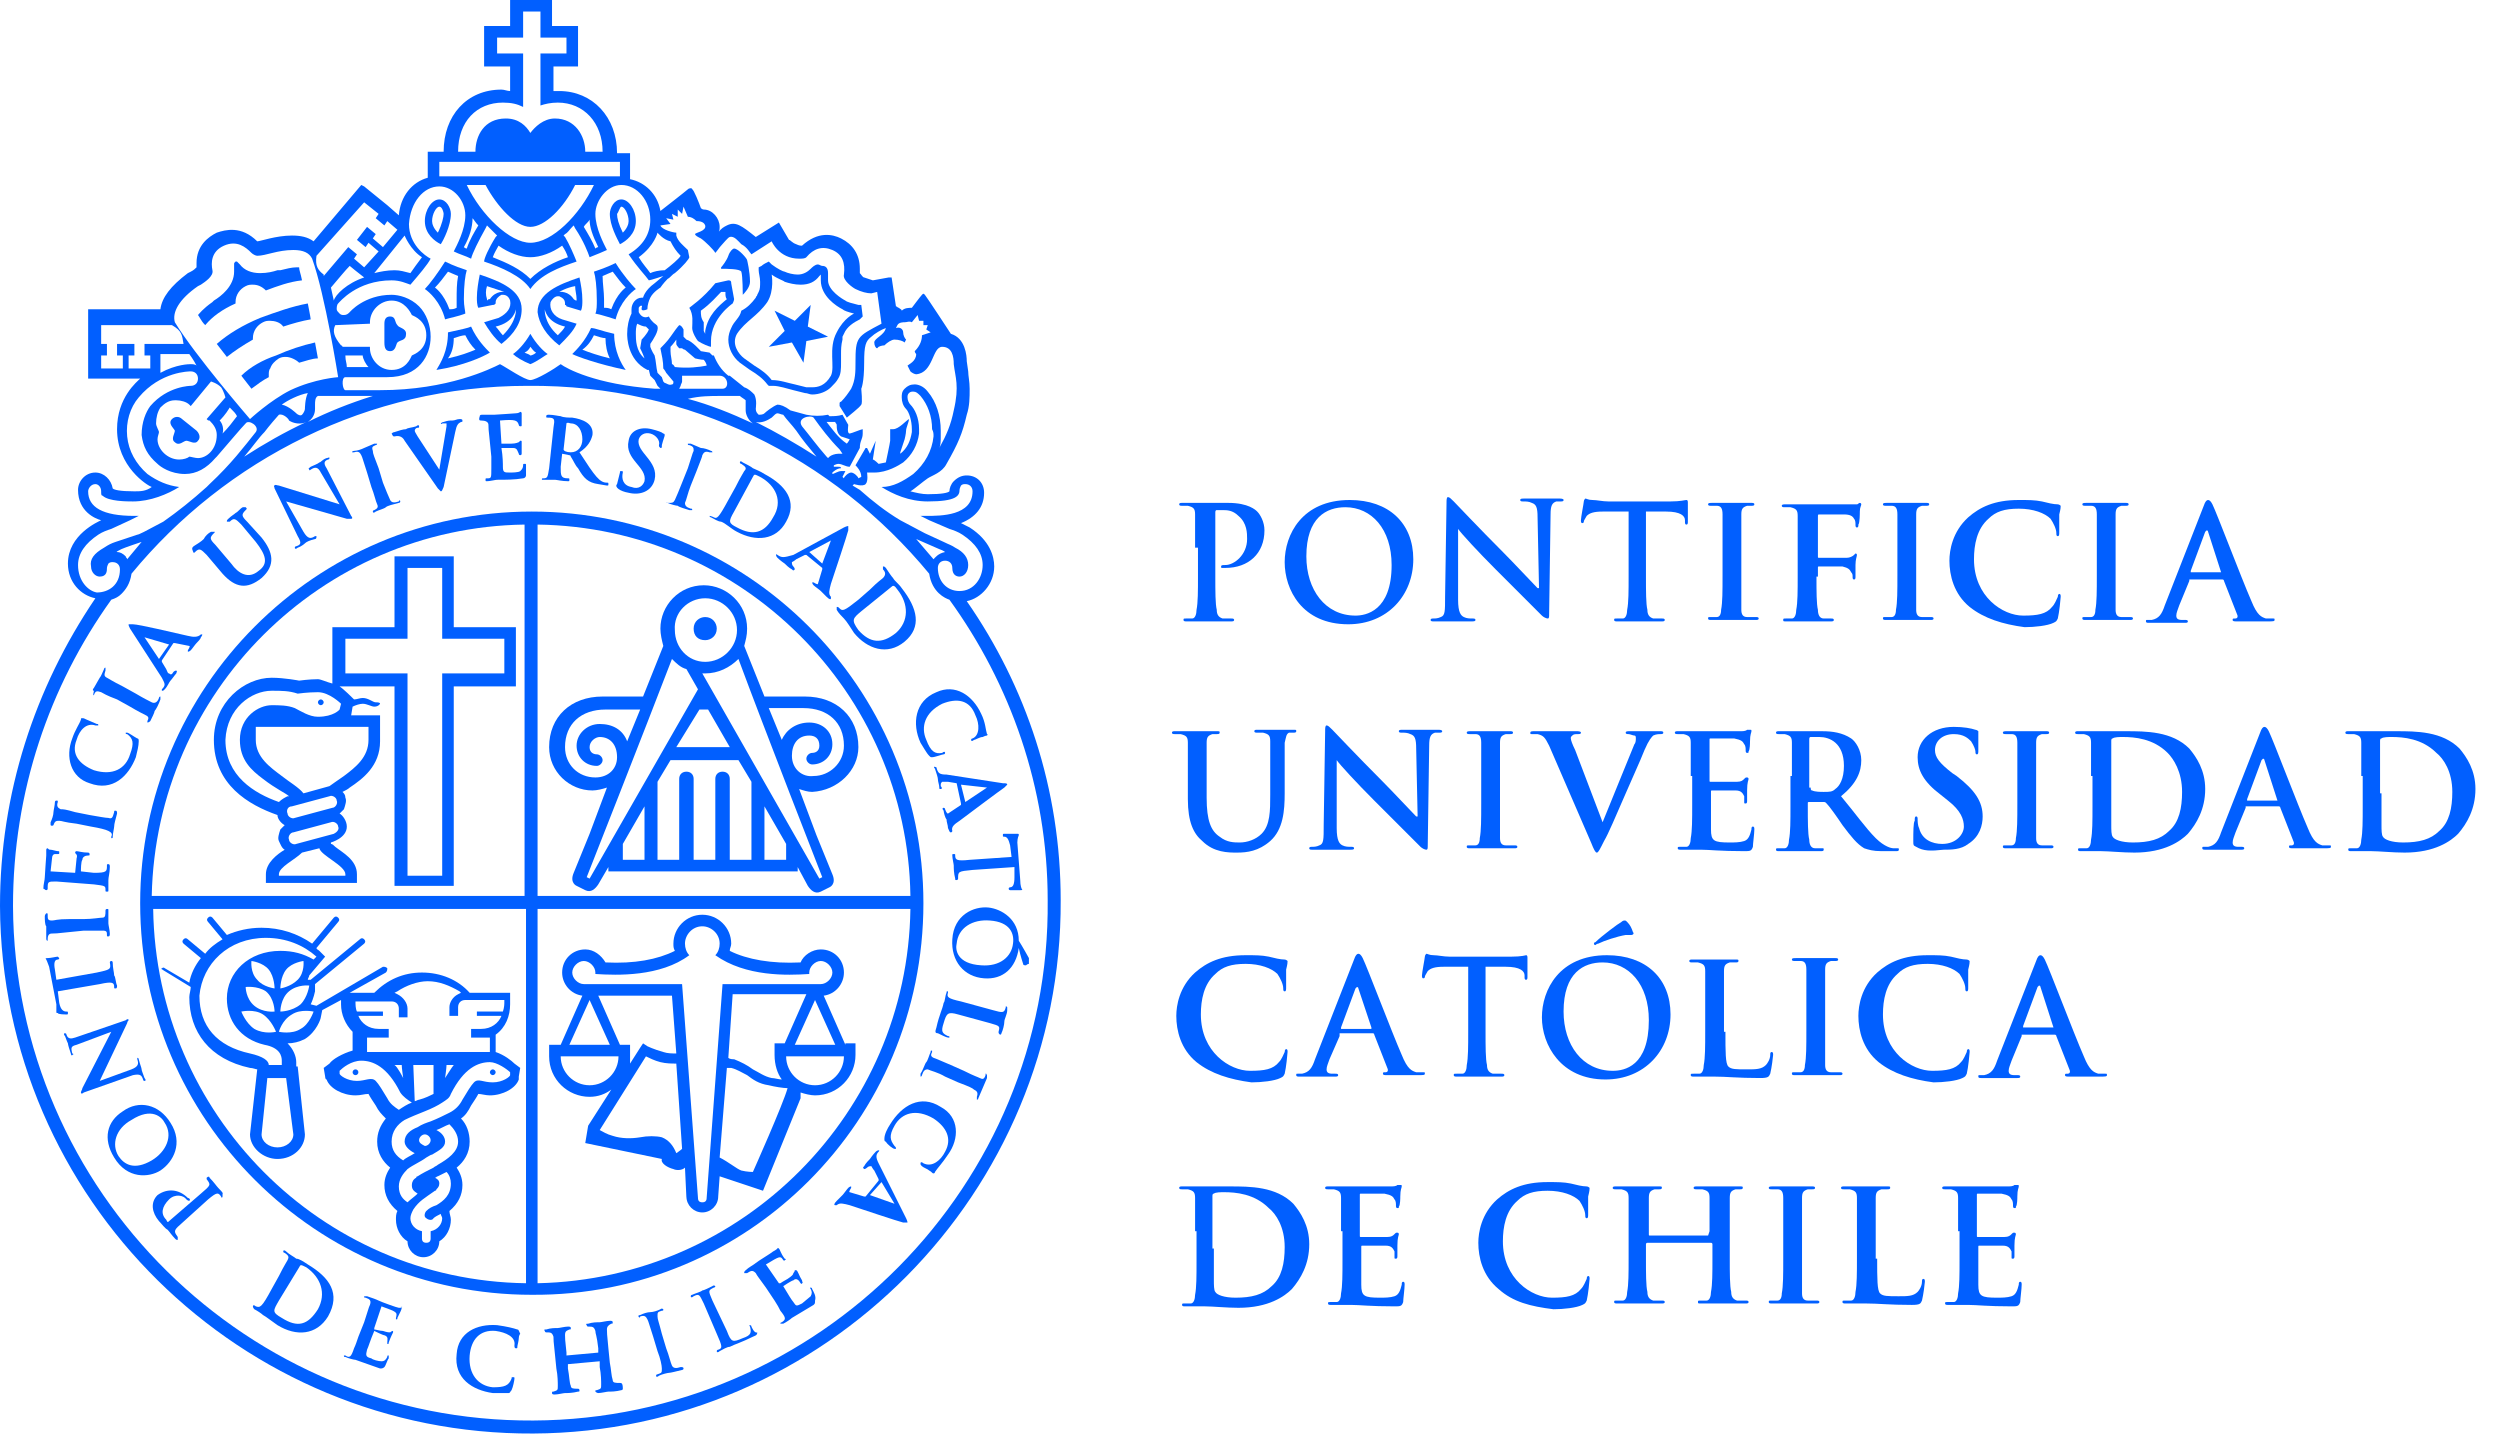 <svg width="173" height="100" viewBox="0 0 173 100" fill="none" xmlns="http://www.w3.org/2000/svg">
<g clip-path="url(#clip0_1_2)">
<path d="M82.7 37.9C82.7 36.2 82.7 35.9 82.7 35.6C82.7 35.2 82.6 35.1 82.2 35C82.1 35 81.9 35 81.8 35C81.7 35 81.6 35 81.6 34.9C81.6 34.8 81.7 34.8 81.8 34.8C82.4 34.8 83.1 34.8 83.4 34.8C83.8 34.8 84.5 34.8 85 34.8C86.4 34.8 86.9 35.3 87 35.4C87.2 35.6 87.5 36.1 87.5 36.7C87.5 38.3 86.4 39.3 84.8 39.3C84.7 39.3 84.6 39.3 84.6 39.3C84.5 39.3 84.5 39.3 84.5 39.2C84.5 39.1 84.6 39.1 84.8 39.1C85.4 39.1 86.3 38.4 86.3 37.3C86.3 36.9 86.3 36.2 85.7 35.7C85.3 35.3 84.9 35.3 84.6 35.3C84.4 35.3 84.3 35.3 84.2 35.3C84.1 35.3 84.1 35.4 84.1 35.5V39.9C84.1 40.9 84.1 41.8 84.2 42.2C84.2 42.5 84.3 42.7 84.6 42.8C84.8 42.8 85 42.8 85.2 42.8C85.3 42.8 85.4 42.8 85.4 42.9C85.4 43 85.3 43 85.2 43C84.5 43 83.8 43 83.5 43C83.2 43 82.6 43 82.1 43C82 43 81.9 43 81.9 42.9C81.9 42.8 81.9 42.8 82.1 42.8C82.3 42.8 82.4 42.8 82.5 42.8C82.7 42.8 82.8 42.5 82.8 42.2C82.9 41.7 82.9 40.9 82.9 39.9V37.9H82.7Z" fill="#015FFF"/>
<path d="M88.9 38.9C88.9 37 90.1 34.6 93.4 34.6C96.1 34.6 97.8 36.2 97.8 38.7C97.8 41.2 96 43.2 93.3 43.2C90.1 43.2 88.9 40.8 88.9 38.9ZM96.3 39.1C96.3 36.6 94.9 35.1 93.1 35.1C91.8 35.1 90.4 35.8 90.4 38.5C90.4 40.8 91.7 42.6 93.8 42.6C94.5 42.6 96.3 42.3 96.3 39.1Z" fill="#015FFF"/>
<path d="M100.9 41.5C100.9 42.4 101.1 42.6 101.3 42.7C101.5 42.8 101.7 42.8 101.9 42.8C102 42.8 102.1 42.8 102.1 42.9C102.1 43 102 43 101.8 43C101.1 43 100.7 43 100.4 43C100.3 43 99.8 43 99.2 43C99.1 43 99 43 99 42.9C99 42.8 99.1 42.8 99.2 42.8C99.3 42.8 99.5 42.8 99.7 42.7C100 42.6 100 42.3 100 41.3L100.1 34.8C100.1 34.6 100.1 34.4 100.2 34.4C100.3 34.4 100.4 34.5 100.6 34.7C100.7 34.8 102.4 36.6 104 38.2C104.7 38.9 106.2 40.5 106.4 40.7H106.5L106.4 35.8C106.4 35.1 106.3 34.9 106 34.8C105.8 34.7 105.6 34.7 105.4 34.7C105.3 34.7 105.2 34.7 105.2 34.6C105.2 34.5 105.3 34.5 105.5 34.5C106.1 34.5 106.6 34.5 106.8 34.5C106.9 34.5 107.3 34.5 107.9 34.5C108 34.5 108.2 34.5 108.2 34.6C108.2 34.7 108.1 34.7 108 34.7C107.9 34.7 107.8 34.7 107.7 34.7C107.4 34.8 107.3 35 107.3 35.6L107.2 42.5C107.2 42.7 107.2 42.8 107.1 42.8C107 42.8 106.8 42.7 106.7 42.6C106 41.9 104.6 40.5 103.5 39.4C102.3 38.2 101.1 36.9 100.9 36.6V41.5Z" fill="#015FFF"/>
<path d="M112.5 35.4H110.9C110.3 35.4 110 35.5 109.8 35.7C109.7 35.9 109.6 36 109.6 36.1C109.6 36.2 109.5 36.2 109.5 36.2C109.4 36.2 109.4 36.1 109.4 36C109.4 35.8 109.6 34.8 109.6 34.7C109.6 34.6 109.7 34.5 109.7 34.5C109.8 34.5 109.9 34.6 110.2 34.6C110.5 34.6 110.9 34.7 111.3 34.7H115.6C116.3 34.7 116.6 34.6 116.7 34.6C116.8 34.6 116.8 34.7 116.8 34.8C116.8 35 116.8 35.8 116.8 36.1C116.8 36.2 116.8 36.3 116.7 36.3C116.6 36.3 116.6 36.2 116.6 36.1V36C116.6 35.7 116.3 35.4 115.3 35.4H113.9V39.9C113.9 40.9 113.9 41.8 114 42.2C114 42.5 114.1 42.7 114.4 42.8C114.6 42.8 114.8 42.8 115 42.8C115.1 42.8 115.2 42.8 115.2 42.9C115.2 43 115.1 43 115 43C114.3 43 113.6 43 113.3 43C113 43 112.4 43 111.9 43C111.8 43 111.7 43 111.7 42.9C111.7 42.8 111.7 42.8 111.9 42.8C112.1 42.8 112.2 42.8 112.3 42.8C112.5 42.8 112.6 42.5 112.6 42.2C112.7 41.7 112.7 40.9 112.7 39.9V35.4H112.5Z" fill="#015FFF"/>
<path d="M119.2 37.9C119.2 36.2 119.2 35.9 119.2 35.6C119.2 35.2 119.1 35 118.8 35C118.7 35 118.5 35 118.4 35C118.3 35 118.2 35 118.2 34.9C118.2 34.8 118.3 34.8 118.5 34.8C118.9 34.8 119.6 34.8 119.9 34.8C120.2 34.8 120.8 34.8 121.2 34.8C121.3 34.8 121.4 34.8 121.4 34.9C121.4 35 121.3 35 121.2 35C121.1 35 121 35 120.9 35C120.6 35.1 120.5 35.2 120.5 35.6C120.5 35.9 120.5 36.3 120.5 37.9V39.8C120.5 40.9 120.5 41.7 120.5 42.2C120.5 42.5 120.6 42.7 120.9 42.7C121.1 42.7 121.3 42.7 121.5 42.7C121.6 42.7 121.7 42.7 121.7 42.8C121.7 42.9 121.6 42.9 121.5 42.9C120.8 42.9 120.1 42.9 119.8 42.9C119.5 42.9 118.9 42.9 118.4 42.9C118.3 42.9 118.2 42.9 118.2 42.8C118.2 42.7 118.2 42.7 118.4 42.7C118.6 42.7 118.7 42.7 118.8 42.7C119 42.7 119.1 42.5 119.1 42.2C119.2 41.7 119.2 40.9 119.2 39.8V37.9Z" fill="#015FFF"/>
<path d="M125.7 39.9C125.7 40.9 125.7 41.8 125.8 42.2C125.8 42.5 125.9 42.8 126.2 42.8C126.4 42.8 126.6 42.8 126.7 42.8C126.8 42.8 126.9 42.8 126.9 42.9C126.9 43 126.8 43 126.7 43C126 43 125.3 43 125 43C124.7 43 124 43 123.6 43C123.4 43 123.4 43 123.4 42.9C123.4 42.8 123.4 42.8 123.6 42.8C123.8 42.8 123.9 42.8 124 42.8C124.2 42.8 124.3 42.5 124.3 42.2C124.4 41.7 124.4 40.9 124.4 39.9V38C124.4 36.3 124.4 36 124.4 35.7C124.4 35.3 124.3 35.2 123.9 35.1C123.8 35.1 123.6 35.1 123.5 35.1C123.4 35.1 123.3 35.1 123.3 35C123.3 34.9 123.4 34.9 123.6 34.9C124.2 34.9 124.9 34.9 125.2 34.9C125.6 34.9 127.8 34.9 128.1 34.9C128.3 34.9 128.4 34.9 128.5 34.9C128.6 34.9 128.6 34.8 128.7 34.8C128.7 34.8 128.8 34.8 128.8 34.9C128.8 35 128.7 35.1 128.7 35.4C128.7 35.5 128.7 36.2 128.6 36.3C128.6 36.4 128.6 36.5 128.5 36.5C128.4 36.5 128.4 36.4 128.4 36.3C128.4 36.2 128.4 36 128.3 35.9C128.2 35.7 128 35.6 127.6 35.6H125.9C125.8 35.6 125.8 35.6 125.8 35.8V38.5C125.8 38.6 125.8 38.6 125.9 38.6H127.3C127.5 38.6 127.6 38.6 127.8 38.6C128 38.6 128.2 38.5 128.3 38.4C128.4 38.3 128.4 38.3 128.4 38.3C128.4 38.3 128.5 38.3 128.5 38.4C128.5 38.5 128.4 38.7 128.4 39.1C128.4 39.3 128.4 39.8 128.4 39.9C128.4 40 128.4 40.1 128.3 40.1C128.2 40.1 128.2 40 128.2 39.9C128.2 39.8 128.2 39.7 128.1 39.6C128 39.4 127.9 39.3 127.5 39.2C127.2 39.2 126.1 39.2 125.9 39.2C125.8 39.2 125.8 39.2 125.8 39.3V39.9H125.7Z" fill="#015FFF"/>
<path d="M131.3 37.9C131.3 36.2 131.3 35.9 131.3 35.6C131.3 35.2 131.2 35 130.9 35C130.8 35 130.6 35 130.5 35C130.4 35 130.3 35 130.3 34.9C130.3 34.8 130.4 34.8 130.6 34.8C131 34.8 131.7 34.8 132 34.8C132.3 34.8 132.9 34.8 133.3 34.8C133.4 34.8 133.5 34.8 133.5 34.9C133.5 35 133.4 35 133.3 35C133.2 35 133.1 35 133 35C132.7 35.1 132.6 35.2 132.6 35.6C132.6 35.9 132.6 36.3 132.6 37.9V39.8C132.6 40.9 132.6 41.7 132.6 42.2C132.6 42.5 132.7 42.7 133 42.7C133.2 42.7 133.4 42.7 133.6 42.7C133.7 42.7 133.8 42.7 133.8 42.8C133.8 42.9 133.7 42.9 133.6 42.9C132.9 42.9 132.2 42.9 131.9 42.9C131.6 42.9 131 42.9 130.5 42.9C130.4 42.9 130.3 42.9 130.3 42.8C130.3 42.7 130.3 42.7 130.5 42.7C130.7 42.7 130.8 42.7 130.9 42.7C131.1 42.7 131.2 42.5 131.2 42.2C131.3 41.7 131.3 40.9 131.3 39.8V37.9Z" fill="#015FFF"/>
<path d="M136.3 42C135.2 41.1 134.9 39.8 134.9 38.8C134.9 38.1 135.1 36.8 136.2 35.8C137 35.1 138 34.6 139.7 34.6C140.4 34.6 140.8 34.6 141.3 34.7C141.7 34.8 142.1 34.9 142.4 34.9C142.5 34.9 142.6 35 142.6 35C142.6 35.1 142.6 35.2 142.5 35.6C142.5 36 142.5 36.6 142.5 36.8C142.5 37 142.5 37.1 142.4 37.1C142.3 37.1 142.3 37 142.3 36.9C142.3 36.6 142.1 36.2 141.9 35.9C141.5 35.5 140.7 35.2 139.7 35.2C138.7 35.2 138.1 35.4 137.6 35.9C136.8 36.6 136.6 37.7 136.6 38.7C136.6 41.3 138.6 42.6 140 42.6C141 42.6 141.6 42.5 142 42C142.2 41.8 142.3 41.5 142.4 41.3C142.4 41.1 142.5 41.1 142.5 41.1C142.6 41.1 142.6 41.2 142.6 41.3C142.6 41.4 142.5 42.4 142.4 42.8C142.3 43 142.3 43 142.1 43.1C141.7 43.3 140.8 43.4 140.1 43.4C138.6 43.2 137.3 42.8 136.3 42Z" fill="#015FFF"/>
<path d="M145.1 37.9C145.1 36.2 145.1 35.9 145.1 35.6C145.1 35.2 145 35 144.7 35C144.6 35 144.4 35 144.3 35C144.2 35 144.1 35 144.1 34.9C144.1 34.8 144.2 34.8 144.4 34.8C144.8 34.8 145.5 34.8 145.8 34.8C146.1 34.8 146.7 34.8 147.1 34.8C147.2 34.8 147.3 34.8 147.3 34.9C147.3 35 147.2 35 147.1 35C147 35 146.9 35 146.8 35C146.5 35.1 146.4 35.2 146.4 35.6C146.4 35.9 146.4 36.3 146.4 37.9V39.8C146.4 40.9 146.4 41.7 146.4 42.2C146.4 42.5 146.5 42.7 146.8 42.7C147 42.7 147.2 42.7 147.4 42.7C147.5 42.7 147.6 42.7 147.6 42.8C147.6 42.9 147.5 42.9 147.4 42.9C146.7 42.9 146 42.9 145.7 42.9C145.4 42.9 144.8 42.9 144.3 42.9C144.2 42.9 144.1 42.9 144.1 42.8C144.1 42.7 144.1 42.7 144.3 42.7C144.5 42.7 144.6 42.7 144.7 42.7C144.9 42.7 145 42.5 145 42.2C145.1 41.7 145.1 40.9 145.1 39.8V37.9Z" fill="#015FFF"/>
<path d="M151.5 40.2C151.4 40.2 151.4 40.2 151.5 40.2L150.8 41.9C150.7 42.2 150.6 42.4 150.6 42.6C150.6 42.8 150.7 42.9 151 42.9H151.2C151.3 42.9 151.4 42.9 151.4 43C151.4 43.1 151.3 43.1 151.2 43.1C150.9 43.1 150.4 43.1 150 43.1C149.9 43.1 149.3 43.1 148.7 43.1C148.6 43.1 148.5 43.1 148.5 43C148.5 42.9 148.5 42.9 148.6 42.9C148.7 42.9 148.9 42.9 148.9 42.9C149.4 42.8 149.6 42.5 149.8 41.9L152.5 35C152.6 34.7 152.7 34.6 152.8 34.6C152.9 34.6 153 34.7 153.1 34.9C153.4 35.5 155.1 40 155.8 41.6C156.2 42.6 156.5 42.7 156.8 42.8C157 42.8 157.1 42.8 157.3 42.8C157.4 42.8 157.4 42.8 157.4 42.9C157.4 43 157.3 43 156.9 43C156.5 43 155.7 43 154.8 43C154.6 43 154.5 43 154.5 42.9C154.5 42.8 154.5 42.8 154.7 42.8C154.8 42.8 154.9 42.7 154.8 42.5L153.9 40.2C153.9 40.1 153.8 40.1 153.8 40.1H151.5V40.2ZM153.7 39.6C153.8 39.6 153.8 39.6 153.7 39.6L152.8 36.8C152.8 36.8 152.8 36.7 152.7 36.7L152.6 36.8L151.6 39.5V39.6H153.7Z" fill="#015FFF"/>
<path d="M82.2 53.7C82.2 52 82.2 51.7 82.2 51.4C82.2 51 82.1 50.9 81.7 50.8C81.6 50.8 81.4 50.8 81.3 50.8C81.2 50.8 81.1 50.8 81.1 50.7C81.1 50.6 81.2 50.6 81.3 50.6C81.9 50.6 82.6 50.6 82.9 50.6C83.2 50.6 83.9 50.6 84.2 50.6C84.4 50.6 84.4 50.6 84.4 50.7C84.4 50.8 84.3 50.8 84.2 50.8C84.1 50.8 84 50.8 83.9 50.8C83.6 50.9 83.5 51 83.5 51.4C83.5 51.7 83.5 52.1 83.5 53.7V55.2C83.5 56.8 83.8 57.5 84.4 57.9C84.9 58.3 85.4 58.3 85.8 58.3C86.3 58.3 86.9 58.1 87.3 57.7C87.9 57.1 87.9 56.1 87.9 55V53.6C87.9 51.9 87.9 51.6 87.9 51.3C87.9 50.9 87.8 50.8 87.4 50.7C87.3 50.7 87.1 50.7 87 50.7C86.9 50.7 86.8 50.7 86.8 50.6C86.8 50.5 86.9 50.5 87 50.5C87.6 50.5 88.2 50.5 88.3 50.5C88.4 50.5 89.1 50.5 89.5 50.5C89.7 50.5 89.7 50.5 89.7 50.6C89.7 50.7 89.6 50.7 89.5 50.7C89.4 50.7 89.3 50.7 89.2 50.7C89 50.8 89 51 88.9 51.4C88.9 51.7 88.9 52.1 88.9 53.7V54.9C88.9 56.1 88.8 57.4 87.9 58.2C87.1 58.9 86.3 59 85.6 59C85 59 84 59 83.2 58.2C82.6 57.7 82.2 56.9 82.2 55.3V53.7Z" fill="#015FFF"/>
<path d="M92.5 57.3C92.5 58.2 92.7 58.4 92.9 58.5C93.1 58.6 93.3 58.6 93.5 58.6C93.6 58.6 93.7 58.6 93.7 58.7C93.7 58.8 93.6 58.8 93.4 58.8C92.7 58.8 92.3 58.8 92 58.8C91.9 58.8 91.4 58.8 90.8 58.8C90.7 58.8 90.6 58.8 90.6 58.7C90.6 58.6 90.7 58.6 90.8 58.6C90.9 58.6 91.1 58.6 91.3 58.5C91.6 58.4 91.6 58.1 91.6 57.1L91.7 50.6C91.7 50.4 91.7 50.2 91.8 50.2C91.9 50.2 92 50.3 92.2 50.5C92.3 50.6 94 52.4 95.6 54C96.3 54.7 97.8 56.3 98 56.5H98.1L98 51.8C98 51.1 97.9 50.9 97.6 50.8C97.4 50.7 97.2 50.7 97 50.7C96.9 50.7 96.8 50.7 96.8 50.6C96.8 50.5 96.9 50.5 97.1 50.5C97.7 50.5 98.2 50.5 98.4 50.5C98.5 50.5 98.9 50.5 99.5 50.5C99.6 50.5 99.8 50.5 99.8 50.6C99.8 50.7 99.7 50.7 99.6 50.7C99.5 50.7 99.4 50.7 99.3 50.7C99 50.8 98.9 51 98.9 51.6L98.8 58.5C98.8 58.7 98.8 58.8 98.7 58.8C98.6 58.8 98.4 58.7 98.3 58.6C97.6 57.9 96.2 56.5 95.1 55.4C93.9 54.2 92.7 52.9 92.5 52.6V57.3Z" fill="#015FFF"/>
<path d="M102.5 53.7C102.5 52 102.5 51.7 102.5 51.4C102.5 51 102.4 50.8 102.1 50.8C102 50.8 101.8 50.8 101.7 50.8C101.6 50.8 101.5 50.8 101.5 50.7C101.5 50.6 101.6 50.6 101.8 50.6C102.2 50.6 102.9 50.6 103.2 50.6C103.5 50.6 104.1 50.6 104.5 50.6C104.6 50.6 104.7 50.6 104.7 50.7C104.7 50.8 104.6 50.8 104.5 50.8C104.4 50.8 104.3 50.8 104.2 50.8C103.9 50.9 103.8 51 103.8 51.4C103.8 51.7 103.8 52.1 103.8 53.7V55.6C103.8 56.7 103.8 57.5 103.8 58C103.8 58.3 103.9 58.5 104.2 58.5C104.4 58.5 104.6 58.5 104.8 58.5C104.9 58.5 105 58.5 105 58.6C105 58.7 104.9 58.7 104.8 58.7C104.1 58.7 103.4 58.7 103.1 58.7C102.8 58.7 102.2 58.7 101.7 58.7C101.6 58.7 101.5 58.7 101.5 58.6C101.5 58.5 101.5 58.5 101.7 58.5C101.9 58.5 102 58.5 102.1 58.5C102.3 58.5 102.4 58.3 102.4 58C102.5 57.5 102.5 56.7 102.5 55.6V53.7Z" fill="#015FFF"/>
<path d="M107.2 51.6C106.9 51 106.8 50.9 106.4 50.8C106.2 50.8 106.1 50.8 106 50.8C105.9 50.8 105.9 50.8 105.9 50.7C105.9 50.6 106 50.6 106.2 50.6C106.8 50.6 107.4 50.6 107.8 50.6C108.1 50.6 108.6 50.6 109.1 50.6C109.2 50.6 109.4 50.6 109.4 50.7C109.4 50.8 109.3 50.8 109.2 50.8C109 50.8 108.9 50.8 108.8 50.9C108.7 51 108.7 51 108.7 51.1C108.7 51.2 108.8 51.5 109 51.9L110.9 56.9C111.4 55.7 112.8 52.2 113.1 51.5C113.2 51.4 113.2 51.2 113.2 51.1C113.2 51 113.2 50.9 113.1 50.9C113 50.9 112.8 50.8 112.7 50.8C112.6 50.8 112.5 50.8 112.5 50.7C112.5 50.6 112.6 50.6 112.8 50.6C113.3 50.6 113.8 50.6 113.9 50.6C114.1 50.6 114.6 50.6 114.9 50.6C115 50.6 115.1 50.6 115.1 50.7C115.1 50.8 115 50.8 114.9 50.8C114.8 50.8 114.6 50.8 114.4 50.9C114.3 51 114.1 51.2 113.8 51.9C113.4 52.9 113.1 53.5 112.5 54.9C111.8 56.5 111.3 57.7 111 58.2C110.7 58.8 110.6 59 110.5 59C110.4 59 110.3 58.8 110.1 58.3L107.2 51.6Z" fill="#015FFF"/>
<path d="M117 53.7C117 52 117 51.7 117 51.4C117 51 116.9 50.9 116.5 50.8C116.4 50.8 116.2 50.8 116.1 50.8C116 50.8 115.9 50.8 115.9 50.7C115.9 50.6 116 50.6 116.1 50.6C116.7 50.6 117.4 50.6 117.7 50.6C118.1 50.6 120.2 50.6 120.4 50.6C120.6 50.6 120.8 50.6 120.9 50.5C121 50.5 121 50.5 121.1 50.5C121.2 50.5 121.2 50.5 121.2 50.6C121.2 50.7 121.1 50.8 121.1 51.3C121.1 51.4 121.1 51.9 121 52C121 52.1 121 52.1 120.9 52.1C120.8 52.1 120.8 52 120.8 51.9C120.8 51.8 120.8 51.6 120.7 51.5C120.6 51.3 120.5 51.2 120 51.1C119.8 51.1 118.7 51.1 118.4 51.1C118.3 51.1 118.3 51.1 118.3 51.2V54C118.3 54.1 118.3 54.1 118.4 54.1C118.6 54.1 119.9 54.1 120.2 54.1C120.5 54.1 120.6 54 120.7 53.9C120.8 53.8 120.8 53.8 120.9 53.8C120.9 53.8 121 53.8 121 53.9C121 54 120.9 54.1 120.9 54.7C120.9 54.9 120.9 55.4 120.9 55.4C120.9 55.5 120.9 55.6 120.8 55.6C120.7 55.6 120.7 55.6 120.7 55.5C120.7 55.4 120.7 55.2 120.7 55.1C120.6 54.9 120.5 54.7 120.1 54.7C119.9 54.7 118.8 54.7 118.5 54.7C118.4 54.7 118.4 54.7 118.4 54.8V55.7C118.4 56.1 118.4 57.1 118.4 57.4C118.4 58.2 118.6 58.3 119.7 58.3C120 58.3 120.4 58.3 120.7 58.2C121 58.1 121.1 57.8 121.2 57.4C121.2 57.3 121.2 57.2 121.3 57.2C121.4 57.2 121.4 57.3 121.4 57.4C121.4 57.7 121.3 58.4 121.3 58.6C121.2 58.9 121.1 58.9 120.7 58.9C119 58.9 118.3 58.8 117.7 58.8C117.4 58.8 116.8 58.8 116.3 58.8C116.2 58.8 116.1 58.8 116.1 58.7C116.1 58.6 116.1 58.6 116.3 58.6C116.5 58.6 116.6 58.6 116.7 58.6C116.9 58.6 117 58.3 117 58C117.1 57.5 117.1 56.7 117.1 55.7V53.7H117Z" fill="#015FFF"/>
<path d="M124 53.7C124 52 124 51.7 124 51.4C124 51 123.9 50.9 123.5 50.8C123.4 50.8 123.2 50.8 123.1 50.8C123 50.8 122.9 50.8 122.9 50.7C122.9 50.6 123 50.6 123.1 50.6C123.7 50.6 124.4 50.6 124.6 50.6C125 50.6 125.8 50.6 126.1 50.6C126.8 50.6 127.5 50.7 128.1 51.1C128.4 51.3 128.8 51.9 128.8 52.6C128.8 53.4 128.5 54.2 127.4 55.1C128.4 56.3 129.1 57.3 129.8 58C130.4 58.6 130.9 58.7 131 58.7C131.1 58.7 131.2 58.7 131.3 58.7C131.4 58.7 131.4 58.7 131.4 58.8C131.4 58.9 131.3 58.9 131.2 58.9H130.2C129.6 58.9 129.3 58.8 129 58.7C128.5 58.4 128.1 57.9 127.5 57.1C127.1 56.5 126.6 55.8 126.4 55.6C126.3 55.5 126.3 55.5 126.2 55.5H125.2C125.1 55.5 125.1 55.5 125.1 55.6V55.8C125.1 56.8 125.1 57.7 125.2 58.1C125.2 58.4 125.3 58.7 125.6 58.7C125.8 58.7 126 58.7 126.1 58.7C126.2 58.7 126.2 58.7 126.2 58.8C126.2 58.9 126.1 58.9 126 58.9C125.4 58.9 124.6 58.9 124.4 58.9C124.2 58.9 123.5 58.9 123.1 58.9C123 58.9 122.9 58.9 122.9 58.8C122.9 58.7 122.9 58.7 123.1 58.7C123.3 58.7 123.4 58.7 123.5 58.7C123.7 58.7 123.8 58.4 123.8 58.1C123.9 57.6 123.9 56.8 123.9 55.8V53.7H124ZM125.3 54.5C125.3 54.6 125.3 54.7 125.4 54.7C125.6 54.8 126 54.8 126.2 54.8C126.6 54.8 126.8 54.8 127 54.6C127.3 54.4 127.6 53.9 127.6 53C127.6 51.4 126.6 51 125.9 51C125.6 51 125.4 51 125.3 51C125.2 51 125.2 51.1 125.2 51.2V54.5H125.3Z" fill="#015FFF"/>
<path d="M132.6 58.6C132.4 58.5 132.4 58.5 132.4 58.2C132.4 57.6 132.4 56.9 132.5 56.8C132.5 56.6 132.5 56.5 132.6 56.5C132.7 56.5 132.7 56.6 132.7 56.7C132.7 56.8 132.7 57.1 132.8 57.3C133 58.1 133.7 58.4 134.4 58.4C135.4 58.4 135.9 57.7 135.9 57.2C135.9 56.7 135.7 56.1 134.8 55.4L134.3 55C133.1 54.1 132.7 53.3 132.7 52.4C132.7 51.2 133.7 50.3 135.2 50.3C135.9 50.3 136.4 50.4 136.7 50.5C136.8 50.5 136.9 50.6 136.9 50.6C136.9 50.7 136.9 51.1 136.9 51.9C136.9 52.1 136.9 52.2 136.8 52.2C136.7 52.2 136.7 52.1 136.7 52C136.7 51.9 136.6 51.6 136.4 51.3C136.2 51.1 135.9 50.8 135.2 50.8C134.4 50.8 133.9 51.3 133.9 51.9C133.9 52.4 134.2 52.8 135.1 53.5L135.4 53.7C136.7 54.7 137.2 55.5 137.2 56.5C137.2 57.1 137 57.9 136.2 58.4C135.7 58.8 135 58.8 134.5 58.8C133.6 58.9 133.1 58.9 132.6 58.6Z" fill="#015FFF"/>
<path d="M139.6 53.7C139.6 52 139.6 51.7 139.6 51.4C139.6 51 139.5 50.8 139.2 50.8C139.1 50.8 138.9 50.8 138.8 50.8C138.7 50.8 138.6 50.8 138.6 50.7C138.6 50.6 138.7 50.6 138.9 50.6C139.3 50.6 140 50.6 140.3 50.6C140.6 50.6 141.2 50.6 141.6 50.6C141.7 50.6 141.8 50.6 141.8 50.7C141.8 50.8 141.7 50.8 141.6 50.8C141.5 50.8 141.4 50.8 141.3 50.8C141 50.9 140.9 51 140.9 51.4C140.9 51.7 140.9 52.1 140.9 53.7V55.6C140.9 56.7 140.9 57.5 140.9 58C140.9 58.3 141 58.5 141.3 58.5C141.5 58.5 141.7 58.5 141.9 58.5C142 58.5 142.1 58.5 142.1 58.6C142.1 58.7 142 58.7 141.9 58.7C141.2 58.7 140.5 58.7 140.2 58.7C139.9 58.7 139.3 58.7 138.8 58.7C138.7 58.7 138.6 58.7 138.6 58.6C138.6 58.5 138.6 58.5 138.8 58.5C139 58.5 139.1 58.5 139.2 58.5C139.4 58.5 139.5 58.3 139.5 58C139.6 57.5 139.6 56.7 139.6 55.6V53.7Z" fill="#015FFF"/>
<path d="M144.7 53.7C144.7 52 144.7 51.7 144.7 51.4C144.7 51 144.6 50.9 144.2 50.8C144.1 50.8 143.9 50.8 143.8 50.8C143.7 50.8 143.6 50.8 143.6 50.7C143.6 50.6 143.7 50.6 143.8 50.6C144.4 50.6 145.1 50.6 145.4 50.6C145.7 50.6 146.4 50.6 147.1 50.6C148.5 50.6 150.3 50.6 151.5 51.8C152 52.4 152.6 53.3 152.6 54.6C152.6 56 152 57 151.4 57.7C150.9 58.2 149.8 59 147.7 59C146.9 59 145.9 58.9 145.4 58.9C145.1 58.9 144.5 58.9 144 58.9C143.9 58.9 143.8 58.9 143.8 58.8C143.8 58.7 143.8 58.7 144 58.7C144.2 58.7 144.3 58.7 144.4 58.7C144.6 58.7 144.7 58.4 144.7 58.1C144.8 57.6 144.8 56.8 144.8 55.8V53.7H144.7ZM146.1 54.9C146.1 56.1 146.1 56.9 146.1 57.1C146.1 57.4 146.1 57.8 146.2 57.9C146.3 58.1 146.8 58.3 147.6 58.3C148.7 58.3 149.5 58.1 150.1 57.5C150.8 56.9 151 55.9 151 54.8C151 53.4 150.4 52.5 150 52.1C149 51.1 147.7 51 146.9 51C146.7 51 146.3 51 146.2 51.1C146.1 51.1 146.1 51.2 146.1 51.3C146.1 51.7 146.1 52.6 146.1 53.5V54.9Z" fill="#015FFF"/>
<path d="M155.4 55.9C155.3 55.9 155.3 55.9 155.4 55.9L154.7 57.6C154.6 57.9 154.5 58.1 154.5 58.3C154.5 58.5 154.6 58.6 154.9 58.6H155.1C155.2 58.6 155.3 58.6 155.3 58.7C155.3 58.8 155.2 58.8 155.1 58.8C154.8 58.8 154.3 58.8 153.9 58.8C153.8 58.8 153.2 58.8 152.6 58.8C152.5 58.8 152.4 58.8 152.4 58.7C152.4 58.6 152.4 58.6 152.5 58.6C152.6 58.6 152.8 58.6 152.8 58.6C153.3 58.5 153.5 58.2 153.7 57.6L156.4 50.7C156.5 50.4 156.6 50.3 156.7 50.3C156.8 50.3 156.9 50.4 157 50.6C157.3 51.2 159 55.7 159.7 57.3C160.1 58.3 160.4 58.4 160.7 58.5C160.9 58.5 161 58.5 161.2 58.5C161.3 58.5 161.3 58.5 161.3 58.6C161.3 58.7 161.2 58.7 160.8 58.7C160.4 58.7 159.6 58.7 158.7 58.7C158.5 58.7 158.4 58.7 158.4 58.6C158.4 58.5 158.4 58.5 158.6 58.5C158.7 58.5 158.8 58.4 158.7 58.2L157.8 55.9C157.8 55.8 157.7 55.8 157.7 55.8H155.4V55.9ZM157.6 55.4C157.7 55.3 157.7 55.4 157.6 55.4L156.7 52.6C156.7 52.6 156.7 52.5 156.6 52.5L156.5 52.6L155.5 55.3V55.4H157.6Z" fill="#015FFF"/>
<path d="M163.4 53.7C163.4 52 163.4 51.7 163.4 51.4C163.4 51 163.3 50.9 162.9 50.8C162.8 50.8 162.6 50.8 162.5 50.8C162.4 50.8 162.3 50.8 162.3 50.7C162.3 50.6 162.4 50.6 162.5 50.6C163.1 50.6 163.8 50.6 164.1 50.6C164.4 50.6 165.1 50.6 165.8 50.6C167.2 50.6 169 50.6 170.2 51.8C170.7 52.4 171.3 53.3 171.3 54.6C171.3 56 170.7 57 170.1 57.7C169.6 58.2 168.5 59 166.4 59C165.6 59 164.6 58.9 164.1 58.9C163.8 58.9 163.2 58.9 162.7 58.9C162.6 58.9 162.5 58.9 162.5 58.8C162.5 58.7 162.5 58.7 162.7 58.7C162.9 58.7 163 58.7 163.1 58.7C163.3 58.7 163.4 58.4 163.4 58.1C163.5 57.6 163.5 56.8 163.5 55.8V53.7H163.4ZM164.8 54.9C164.8 56.1 164.8 56.9 164.8 57.1C164.8 57.4 164.8 57.8 164.9 57.9C165 58.1 165.5 58.3 166.3 58.3C167.4 58.3 168.2 58.1 168.8 57.5C169.5 56.9 169.7 55.9 169.7 54.8C169.7 53.4 169.1 52.5 168.6 52.1C167.6 51.1 166.3 51 165.5 51C165.3 51 164.9 51 164.8 51.1C164.7 51.1 164.7 51.2 164.7 51.3C164.7 51.7 164.7 52.6 164.7 53.5V54.9H164.8Z" fill="#015FFF"/>
<path d="M82.8 73.5C81.7 72.6 81.4 71.3 81.4 70.3C81.4 69.6 81.6 68.3 82.7 67.3C83.5 66.6 84.5 66.1 86.2 66.1C86.9 66.1 87.3 66.1 87.8 66.2C88.2 66.3 88.6 66.4 88.9 66.4C89 66.4 89.1 66.5 89.1 66.5C89.1 66.6 89.1 66.7 89 67.1C89 67.5 89 68.1 89 68.3C89 68.5 89 68.6 88.9 68.6C88.8 68.6 88.8 68.5 88.8 68.4C88.8 68.1 88.6 67.7 88.4 67.4C88 67 87.2 66.7 86.2 66.7C85.2 66.7 84.6 66.9 84.1 67.4C83.3 68.1 83.1 69.2 83.1 70.2C83.1 72.8 85.1 74.1 86.5 74.1C87.5 74.1 88.1 74 88.5 73.5C88.7 73.3 88.8 73 88.9 72.8C88.9 72.6 89 72.6 89 72.6C89.1 72.6 89.1 72.7 89.1 72.8C89.1 72.9 89 73.9 88.9 74.3C88.8 74.5 88.8 74.5 88.6 74.6C88.2 74.8 87.3 74.9 86.6 74.9C85.1 74.7 83.8 74.3 82.8 73.5Z" fill="#015FFF"/>
<path d="M92.7 71.7L92 73.3C91.9 73.6 91.8 73.8 91.8 74C91.8 74.2 91.9 74.3 92.2 74.3H92.4C92.5 74.3 92.6 74.3 92.6 74.4C92.6 74.5 92.5 74.5 92.4 74.5C92.1 74.5 91.6 74.5 91.2 74.5C91.1 74.5 90.5 74.5 89.9 74.5C89.8 74.5 89.7 74.5 89.7 74.4C89.7 74.3 89.7 74.3 89.8 74.3C89.9 74.3 90.1 74.3 90.1 74.3C90.6 74.2 90.8 73.9 91 73.3L93.7 66.4C93.8 66.1 93.9 66 94 66C94.1 66 94.2 66.1 94.3 66.3C94.6 66.9 96.3 71.4 97 73C97.4 74 97.7 74.1 98 74.2C98.2 74.2 98.3 74.2 98.5 74.2C98.6 74.2 98.6 74.2 98.6 74.3C98.6 74.4 98.5 74.4 98.1 74.4C97.7 74.4 96.9 74.4 96 74.4C95.8 74.4 95.7 74.4 95.7 74.3C95.7 74.2 95.7 74.2 95.9 74.2C96 74.2 96.1 74.1 96 73.9L95.1 71.6C95.1 71.5 95 71.5 95 71.5H92.7V71.7ZM94.9 71.1C95 71.1 95 71.1 94.9 71.1L94 68.4C94 68.4 94 68.3 93.9 68.3L93.8 68.4L92.8 71.1V71.2H94.9V71.1Z" fill="#015FFF"/>
<path d="M101.5 66.9H99.9C99.3 66.9 99 67 98.8 67.2C98.7 67.4 98.6 67.5 98.6 67.6C98.6 67.7 98.5 67.7 98.5 67.7C98.4 67.7 98.4 67.6 98.4 67.5C98.4 67.3 98.6 66.3 98.6 66.2C98.6 66.1 98.7 66 98.7 66C98.8 66 98.9 66.1 99.2 66.1C99.5 66.1 99.9 66.2 100.3 66.2H104.6C105.3 66.2 105.6 66.1 105.6 66.1C105.7 66.1 105.7 66.2 105.7 66.3C105.7 66.5 105.7 67.3 105.7 67.6C105.7 67.7 105.7 67.8 105.6 67.8C105.5 67.8 105.5 67.7 105.5 67.6V67.5C105.5 67.2 105.2 66.9 104.2 66.9H102.8V71.4C102.8 72.4 102.8 73.3 102.9 73.7C102.9 74 103 74.2 103.3 74.3C103.5 74.3 103.7 74.3 103.9 74.3C104 74.3 104.1 74.3 104.1 74.4C104.1 74.5 104 74.5 103.9 74.5C103.2 74.5 102.5 74.5 102.2 74.5C101.9 74.5 101.3 74.5 100.8 74.5C100.7 74.5 100.6 74.5 100.6 74.4C100.6 74.3 100.6 74.3 100.8 74.3C101 74.3 101.1 74.3 101.2 74.3C101.4 74.3 101.5 74 101.5 73.7C101.6 73.2 101.6 72.4 101.6 71.4V66.9H101.5Z" fill="#015FFF"/>
<path d="M106.7 70.4C106.7 68.5 107.9 66.1 111.2 66.1C113.9 66.1 115.6 67.7 115.6 70.2C115.6 72.7 113.8 74.7 111.1 74.7C108 74.7 106.7 72.3 106.7 70.4ZM114.1 70.6C114.1 68.1 112.7 66.6 110.9 66.6C109.6 66.6 108.2 67.3 108.2 70C108.2 72.3 109.5 74.1 111.6 74.1C112.4 74.1 114.1 73.8 114.1 70.6ZM113 64.5C113.1 64.6 113 64.7 112.9 64.7C112.8 64.7 112.7 64.7 112.5 64.7C111.9 64.8 111 65.1 110.6 65.3C110.5 65.3 110.4 65.4 110.4 65.4C110.4 65.4 110.3 65.4 110.3 65.3C110.3 65.3 110.3 65.2 110.4 65.2C110.8 64.8 112 63.9 112.2 63.8C112.3 63.7 112.4 63.7 112.4 63.7C112.5 63.7 112.5 63.7 112.6 63.8C112.8 64 112.9 64.2 113 64.5Z" fill="#015FFF"/>
<path d="M119.4 71.4C119.4 72.8 119.4 73.6 119.6 73.8C119.8 74 120.1 74 120.9 74C121.5 74 121.9 74 122.2 73.7C122.3 73.6 122.5 73.3 122.5 73C122.5 72.9 122.5 72.8 122.6 72.8C122.7 72.8 122.7 72.9 122.7 73C122.7 73.1 122.6 73.9 122.5 74.3C122.4 74.5 122.4 74.6 121.8 74.6C120.2 74.6 119.5 74.5 118.6 74.5C118.3 74.5 117.7 74.5 117.2 74.5C117.1 74.5 117 74.5 117 74.4C117 74.3 117 74.3 117.2 74.3C117.4 74.3 117.5 74.3 117.6 74.3C117.8 74.3 117.9 74 117.9 73.7C118 73.2 118 72.4 118 71.4V69.5C118 67.8 118 67.5 118 67.2C118 66.8 117.9 66.7 117.5 66.6C117.4 66.6 117.3 66.6 117.1 66.6C117 66.6 116.9 66.6 116.9 66.5C116.9 66.4 117 66.4 117.1 66.4C117.6 66.4 118.3 66.4 118.6 66.4C118.9 66.4 119.7 66.4 120.1 66.4C120.3 66.4 120.3 66.4 120.3 66.5C120.3 66.6 120.2 66.6 120.1 66.6C120 66.6 119.8 66.6 119.7 66.6C119.4 66.7 119.3 66.8 119.3 67.2C119.3 67.5 119.3 67.9 119.3 69.5V71.4H119.4Z" fill="#015FFF"/>
<path d="M125 69.4C125 67.7 125 67.4 125 67.1C125 66.7 124.9 66.5 124.6 66.5C124.5 66.5 124.3 66.5 124.2 66.5C124.1 66.5 124 66.5 124 66.4C124 66.3 124.1 66.3 124.3 66.3C124.7 66.3 125.4 66.3 125.7 66.3C126 66.3 126.6 66.3 127 66.3C127.1 66.3 127.2 66.3 127.2 66.4C127.2 66.5 127.1 66.5 127 66.5C126.9 66.5 126.8 66.5 126.7 66.5C126.4 66.6 126.3 66.7 126.3 67.1C126.3 67.4 126.3 67.8 126.3 69.4V71.3C126.3 72.4 126.3 73.2 126.3 73.7C126.3 74 126.4 74.2 126.7 74.2C126.9 74.2 127.1 74.2 127.3 74.2C127.4 74.2 127.5 74.2 127.5 74.3C127.5 74.4 127.4 74.4 127.3 74.4C126.6 74.4 125.9 74.4 125.6 74.4C125.3 74.4 124.7 74.4 124.2 74.4C124.1 74.4 124 74.4 124 74.3C124 74.2 124 74.2 124.2 74.2C124.4 74.2 124.5 74.2 124.6 74.2C124.8 74.2 124.9 74 124.9 73.7C125 73.2 125 72.4 125 71.3V69.4Z" fill="#015FFF"/>
<path d="M130 73.5C128.9 72.6 128.6 71.3 128.6 70.3C128.6 69.6 128.8 68.3 129.9 67.3C130.7 66.6 131.7 66.1 133.4 66.1C134.1 66.1 134.5 66.1 135 66.2C135.4 66.3 135.8 66.4 136.1 66.4C136.2 66.4 136.3 66.5 136.3 66.5C136.3 66.6 136.3 66.7 136.2 67.1C136.2 67.5 136.2 68.1 136.2 68.3C136.2 68.5 136.2 68.6 136.1 68.6C136 68.6 136 68.5 136 68.4C136 68.1 135.8 67.7 135.6 67.4C135.2 67 134.4 66.7 133.4 66.7C132.4 66.7 131.8 66.9 131.3 67.4C130.5 68.1 130.3 69.2 130.3 70.2C130.3 72.8 132.3 74.1 133.7 74.1C134.7 74.1 135.3 74 135.7 73.5C135.9 73.3 136 73 136.1 72.8C136.1 72.6 136.2 72.6 136.2 72.6C136.3 72.6 136.3 72.7 136.3 72.8C136.3 72.9 136.2 73.9 136.1 74.3C136 74.5 136 74.5 135.8 74.6C135.4 74.8 134.5 74.9 133.8 74.9C132.3 74.7 131 74.3 130 73.5Z" fill="#015FFF"/>
<path d="M139.9 71.7C139.8 71.7 139.8 71.7 139.9 71.7L139.2 73.4C139.1 73.7 139 73.9 139 74.1C139 74.3 139.1 74.4 139.4 74.4H139.6C139.7 74.4 139.8 74.4 139.8 74.5C139.8 74.6 139.7 74.6 139.6 74.6C139.3 74.6 138.8 74.6 138.4 74.6C138.3 74.6 137.7 74.6 137.1 74.6C137 74.6 136.9 74.6 136.9 74.5C136.9 74.4 136.9 74.4 137 74.4C137.1 74.4 137.3 74.4 137.3 74.4C137.8 74.3 138 74 138.2 73.4L140.9 66.5C141 66.2 141.1 66.1 141.2 66.1C141.3 66.1 141.4 66.2 141.5 66.4C141.8 67 143.5 71.5 144.2 73.1C144.6 74.1 144.9 74.2 145.2 74.3C145.4 74.3 145.5 74.3 145.7 74.3C145.8 74.3 145.8 74.3 145.8 74.4C145.8 74.5 145.7 74.5 145.3 74.5C144.9 74.5 144.1 74.5 143.2 74.5C143 74.5 142.9 74.5 142.9 74.4C142.9 74.3 142.9 74.3 143.1 74.3C143.2 74.3 143.3 74.2 143.2 74L142.3 71.7C142.3 71.6 142.2 71.6 142.2 71.6H139.9V71.7ZM142.1 71.1C142.2 71.1 142.2 71.1 142.1 71.1L141.2 68.3C141.2 68.3 141.2 68.2 141.1 68.2L141 68.3L140 71V71.1H142.1Z" fill="#015FFF"/>
<path d="M82.7 85.2C82.7 83.5 82.7 83.2 82.7 82.9C82.7 82.5 82.6 82.4 82.2 82.3C82.1 82.3 81.9 82.3 81.8 82.3C81.7 82.3 81.6 82.3 81.6 82.2C81.6 82.1 81.7 82.1 81.8 82.1C82.4 82.1 83.1 82.1 83.4 82.1C83.7 82.1 84.4 82.1 85.1 82.1C86.5 82.1 88.3 82.1 89.5 83.3C90 83.9 90.6 84.8 90.6 86.1C90.6 87.5 90 88.5 89.4 89.2C88.9 89.7 87.8 90.5 85.7 90.5C84.9 90.5 83.9 90.4 83.4 90.4C83.1 90.4 82.5 90.4 82 90.4C81.9 90.4 81.8 90.4 81.8 90.3C81.8 90.2 81.8 90.2 82 90.2C82.2 90.2 82.3 90.2 82.4 90.2C82.6 90.2 82.7 89.9 82.7 89.6C82.8 89.1 82.8 88.3 82.8 87.3V85.2H82.7ZM84 86.4C84 87.6 84 88.4 84 88.6C84 88.9 84 89.3 84.1 89.4C84.2 89.6 84.7 89.8 85.5 89.8C86.6 89.8 87.4 89.6 88 89C88.7 88.4 88.9 87.4 88.9 86.3C88.9 84.9 88.3 84 87.8 83.6C86.8 82.6 85.5 82.5 84.7 82.5C84.5 82.5 84.1 82.5 84 82.6C83.9 82.6 83.9 82.7 83.9 82.8C83.9 83.2 83.9 84.1 83.9 85V86.4H84Z" fill="#015FFF"/>
<path d="M92.8 85.2C92.8 83.5 92.8 83.2 92.8 82.9C92.8 82.5 92.7 82.4 92.3 82.3C92.2 82.3 92 82.3 91.9 82.3C91.8 82.3 91.7 82.3 91.7 82.2C91.7 82.1 91.8 82.1 91.9 82.1C92.5 82.1 93.2 82.1 93.5 82.1C93.9 82.1 96 82.1 96.2 82.1C96.4 82.1 96.6 82.1 96.7 82C96.8 82 96.8 82 96.9 82C97 82 97 82 97 82.1C97 82.2 96.9 82.3 96.9 82.8C96.9 82.9 96.9 83.4 96.8 83.5C96.8 83.6 96.8 83.6 96.7 83.6C96.6 83.6 96.6 83.5 96.6 83.4C96.6 83.3 96.6 83.1 96.5 83C96.4 82.8 96.3 82.7 95.8 82.6C95.6 82.6 94.5 82.6 94.2 82.6C94.1 82.6 94.1 82.6 94.1 82.7V85.5C94.1 85.6 94.1 85.6 94.2 85.6C94.4 85.6 95.7 85.6 96 85.6C96.3 85.6 96.4 85.5 96.5 85.4C96.6 85.3 96.6 85.3 96.7 85.3C96.7 85.3 96.8 85.3 96.8 85.4C96.8 85.5 96.7 85.6 96.7 86.2C96.7 86.4 96.7 86.9 96.7 86.9C96.7 87 96.7 87.1 96.6 87.1C96.5 87.1 96.5 87.1 96.5 87C96.5 86.9 96.5 86.7 96.5 86.6C96.4 86.4 96.3 86.2 95.9 86.2C95.7 86.2 94.6 86.2 94.3 86.2C94.2 86.2 94.2 86.2 94.2 86.3V87.2C94.2 87.6 94.2 88.6 94.2 88.9C94.2 89.7 94.4 89.8 95.5 89.8C95.8 89.8 96.2 89.8 96.5 89.7C96.8 89.6 96.9 89.3 97 88.9C97 88.8 97 88.7 97.1 88.7C97.2 88.7 97.2 88.8 97.2 88.9C97.2 89.2 97.1 89.9 97.1 90.1C97 90.4 96.9 90.4 96.5 90.4C94.8 90.4 94.1 90.3 93.5 90.3C93.2 90.3 92.6 90.3 92.1 90.3C92 90.3 91.9 90.3 91.9 90.2C91.9 90.1 91.9 90.1 92.1 90.1C92.3 90.1 92.4 90.1 92.5 90.1C92.7 90.1 92.8 89.8 92.8 89.5C92.9 89 92.9 88.2 92.9 87.2V85.2H92.8Z" fill="#015FFF"/>
<path d="M103.7 89.2C102.6 88.3 102.3 87 102.3 86C102.3 85.3 102.5 84 103.6 83C104.4 82.3 105.4 81.8 107.1 81.8C107.8 81.8 108.2 81.8 108.7 81.9C109.1 82 109.5 82.1 109.8 82.1C109.9 82.1 110 82.2 110 82.2C110 82.3 110 82.4 109.9 82.8C109.9 83.2 109.9 83.8 109.9 84C109.9 84.2 109.9 84.3 109.8 84.3C109.7 84.3 109.7 84.2 109.7 84.1C109.7 83.8 109.5 83.4 109.3 83.1C108.9 82.7 108.1 82.4 107.1 82.4C106.1 82.4 105.5 82.6 105 83.1C104.2 83.8 104 84.9 104 85.9C104 88.5 106 89.8 107.4 89.8C108.4 89.8 109 89.7 109.4 89.2C109.6 89 109.7 88.7 109.8 88.5C109.8 88.3 109.9 88.3 109.9 88.3C110 88.3 110 88.4 110 88.5C110 88.6 109.9 89.6 109.8 90C109.7 90.2 109.7 90.2 109.5 90.3C109.1 90.5 108.2 90.6 107.5 90.6C105.9 90.4 104.7 90.1 103.7 89.2Z" fill="#015FFF"/>
<path d="M118.2 85.5L118.3 85.2C118.3 83.5 118.3 83.2 118.3 82.9C118.3 82.5 118.2 82.4 117.8 82.3C117.7 82.3 117.5 82.3 117.4 82.3C117.3 82.3 117.2 82.3 117.2 82.2C117.2 82.1 117.3 82.1 117.4 82.1C118 82.1 118.7 82.1 119 82.1C119.3 82.1 120 82.1 120.4 82.1C120.6 82.1 120.6 82.1 120.6 82.2C120.6 82.3 120.5 82.3 120.4 82.3C120.3 82.3 120.2 82.3 120.1 82.3C119.8 82.4 119.7 82.5 119.7 82.9C119.7 83.2 119.7 83.6 119.7 85.2V87.1C119.7 88.1 119.7 89 119.8 89.4C119.8 89.7 119.9 89.9 120.2 90C120.4 90 120.6 90 120.8 90C120.9 90 121 90 121 90.1C121 90.2 120.9 90.2 120.8 90.2C120.1 90.2 119.4 90.2 119.1 90.2C118.8 90.2 118.2 90.2 117.7 90.2C117.5 90.2 117.5 90.2 117.5 90.1C117.5 90 117.5 90 117.7 90C117.9 90 118 90 118.1 90C118.3 90 118.4 89.7 118.4 89.4C118.5 88.9 118.5 88.1 118.5 87.1V86.1C118.5 86.1 118.5 86 118.4 86H114C114 86 113.9 86 113.9 86.1V87.1C113.9 88.1 113.9 89 114 89.4C114 89.7 114.1 89.9 114.4 90C114.6 90 114.8 90 115 90C115.1 90 115.2 90 115.2 90.1C115.2 90.2 115.1 90.2 115 90.2C114.3 90.2 113.6 90.2 113.3 90.2C113 90.2 112.4 90.2 111.9 90.2C111.8 90.2 111.7 90.2 111.7 90.1C111.7 90 111.7 90 111.9 90C112.1 90 112.2 90 112.3 90C112.5 90 112.6 89.7 112.6 89.4C112.7 88.9 112.7 88.1 112.7 87.1V85.2C112.7 83.5 112.7 83.2 112.7 82.9C112.7 82.5 112.6 82.4 112.2 82.3C112.1 82.3 111.9 82.3 111.8 82.3C111.7 82.3 111.6 82.3 111.6 82.2C111.6 82.1 111.7 82.1 111.8 82.1C112.4 82.1 113.1 82.1 113.4 82.1C113.7 82.1 114.4 82.1 114.8 82.1C115 82.1 115 82.1 115 82.2C115 82.3 114.9 82.3 114.8 82.3C114.7 82.3 114.6 82.3 114.5 82.3C114.2 82.4 114.1 82.5 114.1 82.9C114.1 83.2 114.1 83.6 114.1 85.2V85.4C114.1 85.5 114.1 85.5 114.2 85.5H118.2Z" fill="#015FFF"/>
<path d="M123.4 85.2C123.4 83.5 123.4 83.2 123.4 82.9C123.4 82.5 123.3 82.3 123 82.3C122.9 82.3 122.7 82.3 122.6 82.3C122.5 82.3 122.4 82.3 122.4 82.2C122.4 82.1 122.5 82.1 122.7 82.1C123.1 82.1 123.8 82.1 124.1 82.1C124.4 82.1 125 82.1 125.4 82.1C125.5 82.1 125.6 82.1 125.6 82.2C125.6 82.3 125.5 82.3 125.4 82.3C125.3 82.3 125.2 82.3 125.1 82.3C124.8 82.4 124.7 82.5 124.7 82.9C124.7 83.2 124.7 83.6 124.7 85.2V87.1C124.7 88.2 124.7 89 124.7 89.5C124.7 89.8 124.8 90 125.1 90C125.3 90 125.5 90 125.7 90C125.8 90 125.9 90 125.9 90.1C125.9 90.2 125.8 90.2 125.7 90.2C125 90.2 124.3 90.2 124 90.2C123.7 90.2 123.1 90.2 122.6 90.2C122.5 90.2 122.4 90.2 122.4 90.1C122.4 90 122.4 90 122.6 90C122.8 90 122.9 90 123 90C123.2 90 123.3 89.8 123.3 89.5C123.4 89 123.4 88.2 123.4 87.1V85.2Z" fill="#015FFF"/>
<path d="M129.9 87.1C129.9 88.5 129.9 89.3 130.1 89.5C130.3 89.7 130.6 89.7 131.4 89.7C132 89.7 132.4 89.7 132.7 89.4C132.8 89.3 133 89 133 88.7C133 88.6 133 88.5 133.1 88.5C133.2 88.5 133.2 88.6 133.2 88.7C133.2 88.8 133.1 89.6 133 90C132.9 90.2 132.9 90.3 132.3 90.3C130.7 90.3 130 90.2 129.1 90.2C128.8 90.2 128.2 90.2 127.7 90.2C127.6 90.2 127.5 90.2 127.5 90.1C127.5 90 127.5 90 127.7 90C127.9 90 128 90 128.1 90C128.3 90 128.4 89.7 128.4 89.4C128.5 88.9 128.5 88.1 128.5 87.1V85.2C128.5 83.5 128.5 83.2 128.5 82.9C128.5 82.5 128.4 82.4 128 82.3C127.9 82.3 127.8 82.3 127.6 82.3C127.5 82.3 127.4 82.3 127.4 82.2C127.4 82.1 127.5 82.1 127.6 82.1C128.1 82.1 128.8 82.1 129.1 82.1C129.4 82.1 130.2 82.1 130.6 82.1C130.8 82.1 130.8 82.1 130.8 82.2C130.8 82.3 130.7 82.3 130.6 82.3C130.5 82.3 130.3 82.3 130.2 82.3C129.9 82.4 129.8 82.5 129.8 82.9C129.8 83.2 129.8 83.6 129.8 85.2V87.1H129.9Z" fill="#015FFF"/>
<path d="M135.5 85.2C135.5 83.5 135.5 83.2 135.5 82.9C135.5 82.5 135.4 82.4 135 82.3C134.9 82.3 134.7 82.3 134.6 82.3C134.5 82.3 134.4 82.3 134.4 82.2C134.4 82.1 134.5 82.1 134.6 82.1C135.2 82.1 135.9 82.1 136.2 82.1C136.5 82.1 138.7 82.1 138.9 82.1C139.1 82.1 139.3 82.1 139.4 82C139.5 82 139.5 82 139.6 82C139.7 82 139.7 82 139.7 82.1C139.7 82.2 139.6 82.3 139.6 82.8C139.6 82.9 139.6 83.4 139.5 83.5C139.5 83.6 139.5 83.6 139.4 83.6C139.3 83.6 139.3 83.5 139.3 83.4C139.3 83.3 139.3 83.1 139.2 83C139.1 82.8 139 82.7 138.5 82.6C138.3 82.6 137.2 82.6 136.9 82.6C136.8 82.6 136.8 82.6 136.8 82.7V85.5C136.8 85.6 136.8 85.6 136.9 85.6C137.1 85.6 138.4 85.6 138.7 85.6C139 85.6 139.1 85.5 139.2 85.4C139.3 85.3 139.3 85.3 139.4 85.3C139.4 85.3 139.5 85.3 139.5 85.4C139.5 85.5 139.4 85.6 139.4 86.2C139.4 86.4 139.4 86.9 139.4 86.9C139.4 87 139.4 87.1 139.3 87.1C139.2 87.1 139.2 87.1 139.2 87C139.2 86.9 139.2 86.7 139.2 86.6C139.1 86.4 139 86.2 138.6 86.2C138.4 86.2 137.3 86.2 137 86.2C136.9 86.2 136.9 86.2 136.9 86.3V87.2C136.9 87.6 136.9 88.6 136.9 88.9C136.9 89.7 137.1 89.8 138.2 89.8C138.5 89.8 138.9 89.8 139.2 89.7C139.5 89.6 139.6 89.3 139.7 88.9C139.7 88.8 139.7 88.7 139.8 88.7C139.9 88.7 139.9 88.8 139.9 88.9C139.9 89.2 139.8 89.9 139.8 90.1C139.7 90.4 139.6 90.4 139.2 90.4C137.5 90.4 136.8 90.3 136.2 90.3C135.9 90.3 135.3 90.3 134.8 90.3C134.7 90.3 134.6 90.3 134.6 90.2C134.6 90.1 134.6 90.1 134.8 90.1C135 90.1 135.1 90.1 135.2 90.1C135.4 90.1 135.5 89.8 135.5 89.5C135.6 89 135.6 88.2 135.6 87.2V85.2H135.5Z" fill="#015FFF"/>
<path d="M48.8 44.3C49.2 44.3 49.6 44 49.6 43.5C49.6 43.1 49.3 42.7 48.8 42.7C48.4 42.7 48 43 48 43.5C48 44 48.3 44.3 48.8 44.3Z" fill="#015FFF"/>
<path d="M24.6 74.4C24.71 74.4 24.8 74.311 24.8 74.2C24.8 74.09 24.71 74 24.6 74C24.489 74 24.4 74.09 24.4 74.2C24.4 74.311 24.489 74.4 24.6 74.4Z" fill="#015FFF"/>
<path d="M34.1 74.4C34.2 74.4 34.3 74.3 34.3 74.2C34.3 74.1 34.2 74 34.1 74C34 74 33.9 74.1 33.9 74.2C33.9 74.3 34 74.4 34.1 74.4Z" fill="#015FFF"/>
<path d="M11.4 67.2L13.2 68.3C13.2 68.5 13.1 68.8 13.1 69C13.1 71.4 14.5 73.3 17.3 73.9C17.5 73.9 17.7 74 17.8 74L17.3 78.5C17.3 79.4 18.2 80.2 19.2 80.2C20.3 80.2 21.1 79.4 21.1 78.5L20.6 73.8H20.5V73.5C20.5 73.1 20.3 72.6 19.9 72.2C20.3 72.2 20.7 72.1 21.1 71.9C21.9 71.4 22.2 70.5 22.2 70.4L22.3 69.9L23.6 69.2V69.5C23.6 70.2 23.9 70.9 24.4 71.4V72.5V72.7C23.7 72.9 23 73.3 22.8 73.6L22.4 73.9L22.5 74.5C22.5 74.5 22.5 74.7 22.6 74.7C22.8 75.3 23.7 75.8 24.6 75.8C25 75.8 25.2 75.7 25.5 75.7C25.6 75.9 25.8 76.2 26 76.5C26.2 76.9 26.4 77.1 26.7 77.4C26.3 77.9 26.1 78.4 26.1 79C26.1 79.8 26.5 80.4 27 80.8C26.8 81.1 26.6 81.5 26.6 82C26.6 82.7 26.9 83.3 27.5 83.8C27.4 84 27.4 84.2 27.4 84.4C27.4 85 27.7 85.6 28.2 85.9C28.2 86.5 28.7 87 29.3 87C29.9 87 30.4 86.5 30.4 85.9C30.9 85.6 31.2 85 31.2 84.4C31.2 84.2 31.1 84 31.1 83.8C31.7 83.3 32 82.7 32 82C32 81.5 31.8 81.1 31.6 80.8C32.1 80.4 32.5 79.8 32.5 79C32.5 78.4 32.3 77.8 31.9 77.4C32.2 77.2 32.4 76.9 32.6 76.5C32.8 76.2 33 75.9 33.1 75.7C33.3 75.7 33.6 75.8 33.9 75.8C34.8 75.8 35.7 75.3 35.9 74.7V74.5L36 73.9L35.6 73.6C35.4 73.4 34.9 73 34.3 72.8V71.6C35 71.1 35.3 70.3 35.3 69.5V68.7H34.5H32.5C31.7 67.8 30.5 67.3 29.2 67.3C27.9 67.3 26.8 67.8 25.9 68.7H24.2L26.7 67.3C26.8 67.2 26.8 67.1 26.8 67C26.7 66.9 26.6 66.9 26.5 66.9L21.9 69.6L21.5 69.5C21.7 69.1 21.8 68.6 21.8 68.6V68.1L25.2 65.3C25.3 65.2 25.3 65.1 25.2 65C25.1 64.9 25 64.9 24.9 65L21.5 67.8H21.3C21.3 67.7 21.4 67.6 21.4 67.5L22.5 66.2L22.1 65.8C22 65.7 21.9 65.7 21.9 65.6L23.4 63.8C23.5 63.7 23.5 63.6 23.4 63.5C23.3 63.4 23.2 63.4 23.1 63.5L21.6 65.3C20.6 64.6 19.4 64.2 18.1 64.2C17.2 64.2 16.4 64.4 15.7 64.7L14.7 63.5C14.6 63.4 14.5 63.4 14.4 63.5C14.3 63.6 14.3 63.7 14.4 63.8L15.4 65C14.9 65.3 14.5 65.6 14.2 66L13 65C12.9 64.9 12.8 64.9 12.7 65C12.6 65.1 12.6 65.2 12.7 65.3L13.9 66.3C13.5 66.8 13.2 67.4 13.1 68L11.4 67C11.3 66.9 11.2 67 11.1 67.1C11.2 67 11.2 67.1 11.4 67.2ZM26.8 76C26.5 75.5 26.2 75 26 74.8C25.7 74.5 25.3 74.8 24.7 74.8C24 74.8 23.5 74.4 23.5 74.3V74.1C23.7 73.9 24.3 73.4 25 73.4C25.8 73.4 26.8 73.8 27.7 75.6C27.9 75.9 28.2 76.1 28.5 76.3C28.2 76.4 27.9 76.6 27.6 76.8C27.3 76.6 27 76.4 26.8 76ZM27.3 73.7H27.8C27.8 73.9 27.9 74.6 27.9 74.6C27.9 74.6 27.5 73.8 27.3 73.7ZM30.2 83.4C29.9 83.5 29.7 83.6 29.5 83.8C29.4 83.9 29.3 84.2 29.5 84.3C29.6 84.4 29.9 84.5 30 84.3C30.1 84.2 30.3 84.1 30.5 84C30.5 84.1 30.6 84.2 30.6 84.3C30.6 84.7 30.3 85.1 29.8 85.2V85.7C29.8 85.9 29.7 86 29.5 86C29.3 86 29.2 85.9 29.2 85.7V85.2C28.7 85.1 28.4 84.7 28.4 84.3C28.4 84.1 28.5 83.9 28.6 83.7C29 83.1 29.4 82.9 30.1 82.4C30.1 82.4 30.2 82.4 30.2 82.3C30.3 82.2 30.4 82.1 30.4 81.9C30.4 81.7 30.3 81.6 30.1 81.5C30.2 81.5 30.2 81.4 30.3 81.4C30.5 81.3 30.7 81.2 30.9 81.1C31.1 81.3 31.2 81.6 31.2 81.9C31.2 82.7 30.7 83.1 30.2 83.4ZM30.3 80.6C30.2 80.7 30.1 80.7 30 80.8C29.6 81 29.2 81.2 28.9 81.4C28.9 81.4 28.8 81.4 28.8 81.5C28.6 81.6 28.5 81.8 28.5 82C28.5 82.3 28.6 82.4 28.9 82.6C28.7 82.8 28.4 83 28.2 83.2C27.9 83 27.6 82.7 27.6 82.1C27.6 81.6 27.9 81.2 28.2 80.9C28.6 80.6 29.1 80.4 29.5 80.1C29.7 80 29.8 79.9 29.9 79.9C30.4 79.6 30.8 79.4 30.8 79C30.8 78.7 30.6 78.4 30.2 78.2C30.5 78.1 30.8 77.9 31.1 77.8C31.4 78.1 31.7 78.5 31.7 79C31.7 79.7 31 80.2 30.3 80.6ZM29 78.9C29 78.7 29.2 78.5 29.4 78.5C29.6 78.5 29.8 78.7 29.8 78.9C29.8 79.1 29.6 79.3 29.4 79.3C29.2 79.2 29 79.1 29 78.9ZM35.3 74.2V74.4C35.3 74.5 34.8 74.9 34.1 74.9C33.4 74.9 33.1 74.6 32.8 74.9C32.6 75.1 32.3 75.6 32 76.1C31.8 76.5 31.5 76.8 31.1 77C30.7 77.2 30.3 77.4 29.8 77.6C29.5 77.7 29.2 77.8 28.9 78C28.4 78.2 28 78.5 28 79C28 79.3 28.3 79.6 28.7 79.8C28.4 80 28.1 80.1 27.9 80.3C27.4 80 27.1 79.6 27.1 79C27.1 78.3 27.5 77.8 28 77.5C28.4 77.3 28.9 77.1 29.4 76.9C29.9 76.7 30.3 76.5 30.6 76.3C30.9 76.1 31.1 76 31.2 75.7C32.1 73.9 33.1 73.5 33.9 73.5C34.4 73.5 35.1 74 35.3 74.2ZM28.6 73.7H30V75.7C29.8 75.8 29.4 76 29 76.1C28.9 76.1 28.8 76.2 28.7 76.2L28.6 73.7ZM30.8 74.6C30.8 74.6 30.9 73.9 30.9 73.7H31.4C31.3 73.8 30.8 74.6 30.8 74.6ZM24.4 69.3H27.1C27.4 69.3 27.6 69.5 27.6 69.8C27.6 69.8 27.6 70.3 27.6 70.4C27.7 70.4 28.1 70.4 28.2 70.4C28.2 70.2 28.2 69.8 28.2 69.8C28.2 69.4 27.9 69 27.5 68.8L27.3 68.7L27.5 68.6C28.1 68.2 28.9 67.9 29.6 67.9C30.4 67.9 31.1 68.2 31.8 68.6L31.9 68.7L31.7 68.8C31.3 69 31.1 69.4 31.1 69.7C31.1 69.7 31.1 70.2 31.1 70.3C31.2 70.3 31.6 70.3 31.7 70.3C31.7 70.1 31.7 69.7 31.7 69.7C31.7 69.4 31.9 69.2 32.2 69.2H34.9V69.3C34.9 69.5 34.9 69.7 34.8 70H33V70.3H34.7C34.5 70.8 34 71.2 33.3 71.2C33.3 71.2 32.8 71.2 32.6 71.2C32.6 71.3 32.6 71.7 32.6 71.8C32.8 71.8 33.3 71.8 33.3 71.8H33.6H33.9V72.8H25.4V71.8H25.9H26.2C26.2 71.8 26.7 71.8 26.9 71.8C26.9 71.7 26.9 71.3 26.9 71.2C26.7 71.2 26.2 71.2 26.2 71.2C25.5 71.2 25 70.8 24.8 70.3H26.5V70H24.7C24.6 69.8 24.6 69.5 24.6 69.3H24.4ZM20.3 78.5C20.3 79 19.8 79.4 19.2 79.4C18.6 79.4 18.1 79 18.1 78.5L18.5 74.6H19.8L20.3 78.5ZM20.8 71.2C20.2 71.6 19.3 71.4 19.3 71.4C19.3 71.4 19.5 70.6 20.2 70.2C20.8 69.8 21.7 70 21.7 70C21.7 70 21.4 70.9 20.8 71.2ZM20 68.6C20.6 68.1 21.4 68.2 21.4 68.2C21.4 68.2 21.3 69 20.8 69.5C20.2 70 19.4 70 19.4 70C19.4 70 19.4 69.1 20 68.6ZM19.8 67.1C20.2 66.6 21 66.5 21 66.5C21 66.5 21.1 67.3 20.6 67.8C20.1 68.3 19.4 68.4 19.4 68.4C19.4 68.4 19.4 67.6 19.8 67.1ZM18.4 64.9C19.8 64.9 21 65.4 21.9 66.2L21.7 66.4C21 66 20.3 65.8 19.4 65.8C17.2 65.8 15.7 67.3 15.7 69.1C15.7 70.6 16.6 71.9 18.3 72.3C19.4 72.5 19.5 73.1 19.5 73.4C19.5 73.5 19.5 73.6 19.5 73.7H18.6C18.6 73.4 18.2 73.1 17.3 72.9C15 72.4 13.8 71 13.8 68.9C14 66.7 15.8 64.9 18.4 64.9ZM18.4 68.6C19 69.1 19 70 19 70C19 70 18.2 70.1 17.6 69.6C17 69.1 17 68.3 17 68.3C17 68.3 17.8 68.2 18.4 68.6ZM17.4 66.5C17.4 66.5 18.2 66.6 18.6 67.1C19 67.6 19 68.4 19 68.4C19 68.4 18.2 68.3 17.8 67.8C17.3 67.3 17.4 66.5 17.4 66.5ZM18.2 70.2C18.8 70.6 19.1 71.4 19.1 71.4C19.1 71.4 18.3 71.6 17.6 71.2C17 70.8 16.7 70 16.7 70C16.7 70 17.6 69.8 18.2 70.2Z" fill="#015FFF"/>
<path d="M58.5 72.3L57 68.9C57.8 68.8 58.4 68.1 58.4 67.3C58.4 66.4 57.7 65.7 56.8 65.7C56.2 65.7 55.6 66.1 55.4 66.6C53.4 66.7 51.7 66.4 50.5 65.8C50.5 65.6 50.6 65.5 50.6 65.3C50.6 64.2 49.7 63.3 48.6 63.3C47.5 63.3 46.6 64.2 46.6 65.3C46.6 65.5 46.6 65.6 46.7 65.8C45.5 66.4 43.9 66.7 41.9 66.6C41.6 66.1 41.1 65.7 40.5 65.7C39.6 65.7 38.9 66.4 38.9 67.3C38.9 68.1 39.5 68.8 40.3 68.9L38.8 72.3H38V73.1C38 74.7 39.3 75.9 40.8 75.9C41.4 75.9 41.9 75.7 42.3 75.4L40.7 77.9L40.5 79.1L45.8 80.2C45.7 80.5 46.2 80.8 46.6 80.9C46.8 81 47.2 81 47.4 80.8L47.5 82.9V82.8C47.5 83.4 48 83.9 48.6 83.9C49.2 83.9 49.7 83.4 49.7 82.8L49.8 81.4L52.8 82.4L55.4 76V75.6C55.7 75.7 56.1 75.8 56.4 75.8C58 75.8 59.2 74.5 59.2 73V72.2H58.5V72.3ZM57.8 72.3H55L56.4 69.2L57.8 72.3ZM54.1 74.7C53.9 74.7 53.6 74.6 53.4 74.6C52.9 74.5 52.5 74.2 52.1 74C51.7 73.7 51.3 73.5 50.8 73.3C50.7 73.3 50.5 73.3 50.4 73.2L50.7 68.8H55.8L54.3 72.2H53.6V73C53.6 73.7 53.8 74.3 54.1 74.7ZM40.8 69.2L42.2 72.3H39.4L40.8 69.2ZM42.9 72.3L41.4 68.9H46.5L46.8 72.9C46.5 72.9 46.2 72.9 45.9 72.8C45.2 72.6 44.8 72.4 44.8 72.4L44.5 72.2L44.3 72.5L43.6 73.6C43.6 73.4 43.6 73.3 43.6 73.1V72.3H42.9ZM40.8 75.1C39.7 75.1 38.8 74.2 38.8 73.1H42.8C42.8 74.2 41.9 75.1 40.8 75.1ZM46.8 79.8C46.6 79.3 46.3 78.9 45.8 78.7C45.4 78.6 44.8 78.6 44.3 78.7C43.7 78.8 43 78.8 42.4 78.6C42 78.5 41.7 78.3 41.5 78.2C41.8 77.7 44.4 73.6 44.7 73.1C44.9 73.2 45.3 73.4 45.7 73.5C46.1 73.6 46.5 73.6 46.8 73.6L47.2 79.5C47.1 79.6 46.8 79.8 46.8 79.8ZM48.9 82.9C48.9 83.1 48.8 83.2 48.6 83.2C48.4 83.2 48.3 83.1 48.3 82.9L47.2 68.1H40.4C40 68.1 39.6 67.7 39.6 67.3C39.6 66.9 40 66.5 40.4 66.5C40.8 66.5 41.2 66.9 41.2 67.3C41.2 67.3 41.2 67.3 41.2 67.4C42.7 67.5 45.7 67.6 47.7 66.1C47.5 65.9 47.4 65.6 47.4 65.3C47.4 64.7 47.9 64.1 48.6 64.1C49.2 64.1 49.8 64.6 49.8 65.3C49.8 65.6 49.7 65.9 49.5 66.1C51.6 67.6 54.5 67.5 56 67.4C56 67.4 56 67.4 56 67.3C56 66.9 56.4 66.5 56.8 66.5C57.2 66.5 57.6 66.9 57.6 67.3C57.6 67.7 57.2 68.1 56.8 68.1H50L48.9 82.9ZM52.1 81.1C52.1 81.1 51.7 81.1 51.3 81C51 80.9 50.4 80.4 49.8 80.1L50.3 73.9C50.4 73.9 50.5 73.9 50.6 73.9C51 74 51.3 74.2 51.7 74.4C52.1 74.7 52.5 75 53.2 75.1C53.6 75.2 54.2 75.3 54.5 75.3C54.2 76.4 52.1 81.1 52.1 81.1ZM56.4 75.1C55.3 75.1 54.4 74.2 54.4 73.1H58.4C58.4 74.2 57.5 75.1 56.4 75.1Z" fill="#015FFF"/>
<path d="M14.8 51.2C14.8 54.3 17.2 55.7 19.2 56.4C19.2 56.7 19.5 57 19.7 57.1C19.6 57.2 19.5 57.3 19.4 57.4C19.3 57.7 19.2 58 19.3 58.2C19.4 58.4 19.5 58.7 19.7 58.8C19.2 59.1 18.4 59.7 18.4 60.5V61.1H24.7V60.5C24.7 59.5 23.7 59 23.2 58.6C23.1 58.5 23 58.4 22.9 58.4C22.9 58.4 22.9 58.4 22.9 58.3C22.9 58.3 24 58 24 57.2C24 56.8 23.7 56.4 23.5 56.3C23.6 56.2 23.7 56.1 23.8 56C23.9 55.7 24 55.4 23.9 55.2C23.9 55 23.8 54.9 23.7 54.8C23.9 54.7 24.1 54.6 24.2 54.5C25.1 53.9 26.3 53 26.3 51.3V49.5H24.3L24.4 48.9C24.6 48.8 24.9 48.7 25.1 48.7C25.4 48.7 25.7 48.9 25.9 48.9C26.2 48.9 26.3 48.7 26.3 48.7C26.3 48.6 26.1 48.6 26 48.6C25.8 48.6 25.5 48.3 25.1 48.3C24.9 48.3 24.7 48.4 24.5 48.4C24.4 48.3 23.8 47.7 23.5 47.5H27.3V61.3H31.4C31.4 61.3 31.4 48.9 31.4 47.5C32.5 47.5 35.7 47.5 35.7 47.5V43.4C35.7 43.4 32.6 43.4 31.4 43.4C31.4 42.2 31.4 38.5 31.4 38.5H27.3V43.4H23V47.3C22.6 47.2 22.2 47 22 47C21.4 47 20.7 47.1 20.7 47.1C20.7 47.1 19.7 46.9 18.8 46.9C16.9 46.9 14.8 48.6 14.8 51.2ZM23.9 44.2H28.2V39.3H30.6V44.2H34.9V46.6H30.6V60.6H28.2V46.6H23.9V44.2ZM23.9 60.5V60.6H19.3V60.5C19.3 60 20.4 59.5 20.9 59L22.1 58.7C22.2 59.2 23.9 59.9 23.9 60.5ZM20.2 55.8L22.8 55.1C23 55 23.3 55.2 23.3 55.4C23.4 55.6 23.2 55.9 23 55.9L20.4 56.6C20.2 56.7 19.9 56.5 19.9 56.3C19.8 56.1 19.9 55.8 20.2 55.8ZM23.1 57.7L20.5 58.4C20.3 58.5 20 58.3 20 58.1C19.9 57.9 20.1 57.6 20.3 57.6L22.9 56.9C23.1 56.8 23.4 57 23.4 57.2C23.5 57.4 23.3 57.6 23.1 57.7ZM25.5 50.3V51.2C25.5 52.4 24.6 53.1 23.8 53.7C23.5 53.9 22.8 54.4 22.8 54.4L21 54.9C20.7 54.5 20 54.1 19.5 53.7C18.7 53.1 17.7 52.4 17.7 51.2V50.3H25.5ZM18.8 47.8C19.5 47.8 20 47.8 20.6 48C20.6 48 21.3 47.9 22 47.9C22.8 47.9 23.6 48.7 23.6 48.7L23.5 49.1C23.5 49.1 23.1 49.6 22 49.6C21.4 49.6 20.8 49.2 20.4 49C19.9 48.8 19.3 48.8 18.8 48.8C17.9 48.8 16.6 49.6 16.6 51.2C16.6 52.6 17.4 53.3 18.2 53.9C19.1 54.6 19.8 54.9 20 55.1H19.9C19.7 55.2 19.5 55.3 19.3 55.5C17.6 54.9 15.6 53.7 15.6 51.2C15.7 49 17.4 47.8 18.8 47.8Z" fill="#015FFF"/>
<path d="M59.4 51.7C59.4 49.6 57.9 48.2 55.7 48.2H52.9L51.5 44.7C51.6 44.3 51.7 44 51.7 43.5C51.7 41.8 50.3 40.5 48.7 40.5C47 40.5 45.7 41.9 45.7 43.5C45.7 43.9 45.8 44.3 45.9 44.7L44.5 48.2H41.7C39.5 48.2 38 49.6 38 51.7C38 53.4 39.4 54.7 41 54.7C41.3 54.7 41.7 54.6 42 54.5L40.8 57.7L39.7 60.4C39.4 61.1 39.9 61.3 39.9 61.3L40.5 61.6C40.9 61.8 41.2 61.5 41.4 61.2L42.1 60V60.3H43H54.3H55.2V60L55.9 61.3C56.1 61.6 56.4 61.9 56.8 61.7L57.4 61.4C57.4 61.4 57.9 61.2 57.6 60.5L56.5 57.8L55.3 54.6C55.6 54.7 55.9 54.8 56.2 54.8C58 54.7 59.4 53.3 59.4 51.7ZM48.8 41.4C50 41.4 51 42.4 51 43.6C51 44.8 50 45.8 48.8 45.8C47.6 45.8 46.7 44.8 46.7 43.6C46.6 42.4 47.6 41.4 48.8 41.4ZM41.2 53.8C40 53.8 39.1 52.9 39.1 51.7C39.1 50.1 40.2 49.1 41.9 49.1H44.3L43.4 51.3C43.1 50.5 42.4 50.1 41.5 50.1C40.6 50.1 39.9 50.8 39.9 51.6C39.9 52.4 40.5 53 41.3 53C41.5 53 41.7 52.8 41.7 52.6C41.7 52.4 41.5 52.2 41.3 52.2C41.1 52.2 40.8 52.1 40.8 51.7C40.8 51.3 41.2 51 41.5 51C42.2 51 42.7 51.5 42.7 52.4C42.7 53.2 42.1 53.8 41.2 53.8ZM40.8 60.8L40.6 60.7C40.6 60.7 44.7 50.3 46.5 45.6C46.8 45.9 47.1 46.2 47.5 46.3L48.3 47.7L40.8 60.8ZM48.4 49.1H49L50.5 51.7H46.8L48.4 49.1ZM44.6 59.5H43.1V58.4L44.6 55.8V59.5ZM52 59.5H50.5V53.9C50.5 53.6 50.3 53.4 50 53.4C49.7 53.4 49.5 53.6 49.5 53.9V59.5H48V53.9C48 53.6 47.8 53.4 47.5 53.4C47.2 53.4 47 53.6 47 53.9V59.5H45.5V54.1L46.4 52.6H51.1L52 54.1V59.5ZM54.4 59.5H52.9V55.8L54.4 58.4V59.5ZM56.9 60.7L56.7 60.8L48.6 46.6C48.7 46.6 48.7 46.6 48.8 46.6C49.7 46.6 50.5 46.2 51.1 45.6C52.8 50.2 56.9 60.7 56.9 60.7ZM54.8 52.3C54.8 51.5 55.2 50.9 56 50.9C56.4 50.9 56.7 51.1 56.7 51.6C56.7 52 56.4 52.1 56.2 52.1C56 52.1 55.8 52.3 55.8 52.5C55.8 52.7 56 52.9 56.2 52.9C57 52.9 57.6 52.3 57.6 51.5C57.6 50.6 56.9 50 56 50C55.1 50 54.4 50.5 54.1 51.2L53.2 49H55.6C57.3 49 58.4 50 58.4 51.6C58.4 52.8 57.4 53.7 56.3 53.7C55.5 53.8 54.8 53.2 54.8 52.3Z" fill="#015FFF"/>
<path d="M22.2 48.8C22.3 48.8 22.4 48.7 22.4 48.6C22.4 48.5 22.3 48.4 22.2 48.4C22.1 48.4 22 48.5 22 48.6C22 48.7 22.1 48.8 22.2 48.8Z" fill="#015FFF"/>
<path d="M47.9 22.7C47.9 23 48.2 23.5 48.3 23.6C48.6 23.8 49.1 24 49.2 24C49.2 23.9 49.2 23.7 49.2 23.6C49.2 22 50.7 21 50.7 21C50.7 21 50.8 20.8 50.8 20.7L50.6 19.6C50.6 19.5 50.6 19.4 50.4 19.4L49.5 19.6C48.6 20.7 47.8 21.2 47.7 21.3C48 21.8 47.9 22.3 47.9 22.7ZM48.5 21.5C49.2 21 49.6 20.5 49.9 20.2H50H50.2V20.3C50.2 20.4 50.2 20.6 50.3 20.7C49.7 21.2 49 21.8 48.8 22.9V23.1L48.7 22.9V22.8C48.7 22.7 48.7 22.4 48.7 22.4V22.3C48.5 22 48.5 21.8 48.5 21.5Z" fill="#015FFF"/>
<path d="M51.3 18.8C51.4 19.1 51.4 20.4 51.4 20.4C51.5 20.3 51.9 19.9 51.9 19.5C51.9 18.8 51.7 18 51.7 18C51.7 17.9 51.1 17.2 50.8 17.2C50.7 17.2 50.5 17.4 50.4 17.7C50.3 18 50 18.4 49.9 18.5V18.6C50.3 18.6 51.2 18.6 51.3 18.8Z" fill="#015FFF"/>
<path d="M16.7 26L17.4 26.9C17.8 26.6 18.2 26.3 18.6 26.1C18.6 26 18.6 26 18.6 25.9C18.6 25.8 18.6 25.6 18.7 25.5C18.8 25.2 19 25 19.3 24.8C19.5 24.7 19.6 24.7 19.8 24.7C20.1 24.7 20.5 24.9 20.7 25.1C21.1 25 21.6 24.8 22 24.8L21.8 23.7C20.9 23.9 20 24.2 19.1 24.6C18.2 24.9 17.3 25.4 16.7 26Z" fill="#015FFF"/>
<path d="M15 23.8L15.7 24.7C16.2 24.3 16.8 23.9 17.5 23.5V23.4C17.5 22.9 17.8 22.5 18.2 22.3C18.4 22.2 18.5 22.2 18.7 22.2C19 22.2 19.4 22.3 19.6 22.6C20.2 22.4 20.9 22.2 21.5 22.1C21.5 22 21.3 21 21.3 21C20.2 21.2 19.1 21.6 18 22C16.8 22.5 15.8 23.1 15 23.8Z" fill="#015FFF"/>
<path d="M16.3 21V20.9C16.3 20.4 16.6 20 17 19.8C17.2 19.7 17.3 19.7 17.5 19.7C17.8 19.7 18.1 19.8 18.4 20.1C19.2 19.8 20 19.5 20.9 19.4C20.8 18.9 20.7 18.7 20.7 18.5C20.7 18.5 20.6 18.5 20.5 18.5C20.2 18.5 19.8 18.6 19.4 18.7H19.2C18.9 18.8 18.5 18.9 18 18.9C17.4 18.9 16.9 18.7 16.6 18.3C16.4 18.1 16.4 18.1 16.4 18.1H16.3C16.2 18.2 16.2 18.2 16.2 18.3C16.2 18.4 16.2 18.4 16.2 18.5C16.2 18.6 16.2 18.7 16.2 18.8C16.2 19.8 15.3 20.5 14.8 20.8L14.7 20.9C14 21.4 13.8 21.7 13.7 21.8C13.8 21.9 13.9 22.2 14.2 22.5C14.7 21.9 15.4 21.4 16.3 21Z" fill="#015FFF"/>
<path d="M41.2 21.7C41.7 21.8 42.6 22.1 42.6 22.1C42.9 20.9 43.7 20.2 44 20C43.7 19.7 43.1 19 42.6 18.2C42 18.5 41.4 18.7 41.1 18.8C41.2 19.1 41.3 19.8 41.3 20.8C41.3 21.1 41.3 21.5 41.2 21.7ZM42.4 18.8C42.7 19.2 43 19.6 43.3 19.9C43.3 19.9 42.7 20.3 42.3 21.4C42.1 21.3 42 21.3 41.8 21.3C41.8 21.1 41.8 20.9 41.8 20.7C41.8 20.2 41.7 19.6 41.7 19.1C41.9 19 42.2 18.9 42.4 18.8Z" fill="#015FFF"/>
<path d="M29.4 20C29.7 20.2 30.5 20.9 30.8 22.1C31.1 22 31.7 21.9 32.2 21.7C32.2 21.5 32.1 21.2 32.1 20.7C32.1 19.7 32.2 19 32.3 18.7C32 18.6 31.4 18.4 30.8 18.1C30.3 18.9 29.7 19.7 29.4 20ZM31.7 19.1C31.6 19.6 31.6 20.2 31.6 20.7C31.6 20.9 31.6 21.1 31.6 21.3C31.4 21.4 31.3 21.4 31.1 21.4C30.7 20.3 30.1 19.9 30.1 19.9C30.4 19.6 30.7 19.2 31 18.8C31.2 18.9 31.5 19 31.7 19.1Z" fill="#015FFF"/>
<path d="M30.2 25.6C32.1 25.3 33.4 24.7 33.9 24.4C33.6 24.1 33 23.5 32.6 22.6C32.4 22.7 31.9 22.8 31 23C31 24.3 30.5 25.1 30.2 25.6ZM31.4 23.4C31.7 23.3 32 23.2 32.2 23.2C32.4 23.6 32.6 23.9 32.9 24.2C32.4 24.4 31.9 24.6 31 24.8C31.3 24.4 31.4 23.9 31.4 23.4Z" fill="#015FFF"/>
<path d="M35.5 24.5C35.7 24.7 36.2 25 36.7 25.2C37.2 25 37.7 24.6 37.9 24.5C37.6 24.3 37.1 23.8 36.7 23.1C36.3 23.8 35.8 24.3 35.5 24.5ZM36.7 24C36.8 24.1 36.9 24.3 37.1 24.4C37 24.5 36.8 24.6 36.7 24.6C36.6 24.5 36.5 24.5 36.3 24.4C36.5 24.3 36.6 24.2 36.7 24Z" fill="#015FFF"/>
<path d="M30.5 16.9C30.7 16.6 31.2 15.6 31.2 14.8C31.2 14.4 30.9 13.8 30.4 13.8C29.9 13.8 29.4 14.5 29.4 15.3C29.4 16.2 30.1 16.7 30.5 16.9ZM30.4 14.3C30.6 14.3 30.7 14.7 30.7 14.8C30.7 15 30.6 15.5 30.3 16.1C30 15.8 29.9 15.5 29.9 15.3C29.9 14.8 30.2 14.3 30.4 14.3Z" fill="#015FFF"/>
<path d="M43.3 25.6C43 25.2 42.5 24.3 42.5 23.1C41.6 22.9 41.2 22.7 40.9 22.7C40.5 23.6 39.9 24.2 39.6 24.5C40 24.7 41.4 25.2 43.3 25.6ZM41.1 23.2C41.4 23.3 41.7 23.4 41.9 23.4C41.9 23.9 42 24.4 42.2 24.8C41.4 24.6 40.8 24.4 40.3 24.2C40.7 23.9 40.9 23.6 41.1 23.2Z" fill="#015FFF"/>
<path d="M34.1 21.1C34.2 21.1 34.2 21.1 34.3 21C34.3 21 34.3 21 34.3 20.9C34.3 20.7 34.5 20.5 34.7 20.4H34.8C35 20.4 35.2 20.5 35.3 20.8C35.4 21.3 35.1 21.7 34.5 22L33.5 22.3C33.8 22.8 34.2 23.4 34.7 23.8C35.6 23.1 36.1 22.3 36.1 21.4C36.1 20.1 34.7 19.5 33.2 19C33.1 19.5 33 20.1 33 20.6C33 20.8 33 21.1 33.1 21.3L34.1 21.1ZM35.7 21.4C35.7 21.4 35.8 22.2 34.8 23.2C34.6 23 34.5 22.8 34.3 22.6C35.6 22.3 35.7 21.4 35.7 21.4ZM33.7 19.8C34.3 20 34.9 20.2 34.9 20.2C34.9 20.2 34.3 20.1 33.9 20.7C33.8 20.7 33.8 20.7 33.7 20.8C33.7 20.8 33.7 20.8 33.7 20.7C33.6 20.4 33.6 20.1 33.7 19.8Z" fill="#015FFF"/>
<path d="M44 15.3C44 14.5 43.5 13.8 43 13.8C42.5 13.8 42.2 14.4 42.2 14.8C42.2 15.6 42.7 16.5 42.9 16.9C43.3 16.7 44 16.2 44 15.3ZM43 14.3C43.2 14.3 43.5 14.8 43.5 15.3C43.5 15.5 43.4 15.8 43.1 16.1C42.8 15.5 42.7 15.1 42.7 14.8C42.8 14.7 42.9 14.3 43 14.3Z" fill="#015FFF"/>
<path d="M38.7 23.9C39.2 23.4 39.7 22.9 39.9 22.4L38.9 22.1C38.3 21.9 38 21.4 38.1 20.9C38.2 20.7 38.4 20.5 38.6 20.5H38.7C38.9 20.6 39.1 20.7 39.1 21C39.1 21 39.1 21 39.1 21.1C39.1 21.1 39.2 21.1 39.2 21.2L40.2 21.5C40.3 21.3 40.3 21 40.3 20.8C40.3 20.2 40.2 19.7 40.1 19.2C38.6 19.7 37.2 20.3 37.2 21.6C37.3 22.4 37.8 23.2 38.7 23.9ZM39.8 19.8C39.8 20.1 39.9 20.4 39.9 20.7C39.9 20.7 39.9 20.7 39.9 20.8C39.8 20.8 39.7 20.7 39.7 20.7C39.3 20.1 38.7 20.2 38.7 20.2C38.7 20.2 39.2 19.9 39.8 19.8ZM37.7 21.4C37.7 21.4 37.8 22.3 39.1 22.6C39 22.8 38.8 23 38.6 23.2C37.6 22.3 37.7 21.4 37.7 21.4Z" fill="#015FFF"/>
<path d="M55.6 25.1L55.8 23.6L57.3 23.3L55.9 22.6L56.1 21.1L55 22.2L53.6 21.5L54.3 22.9L53.2 24L54.8 23.7L55.6 25.1Z" fill="#015FFF"/>
<path d="M50.6 22.7C50.5 22.9 50.4 23.2 50.4 23.5C50.4 24.1 50.7 24.7 51.2 25.1L51.9 25.6C52.4 25.9 52.8 26.2 53.1 26.6L53.2 26.7H53.5C53.9 26.7 54.5 26.9 54.9 27L55.7 27.2C55.9 27.2 56 27.3 56.2 27.3C56.7 27.3 57.2 27.1 57.5 26.8C57.7 26.6 57.9 26.4 58 26.2C58.2 25.9 58.2 25.5 58.2 25.1V24.5C58.2 24.2 58.2 23.9 58.3 23.5C58.3 23.4 58.3 23.4 58.3 23.3L58.4 23.1C58.6 22.6 59.1 22.3 59.5 22.1L59.7 21.9L59.6 21.1H59.4C59 21 58.6 20.9 58.5 20.8C58.3 20.7 57.3 20.1 57.3 19.4C57.3 19.4 57.3 19.3 57.3 19.2C57.3 19.1 57.3 19 57.3 18.9C57.3 18.5 57.1 18.4 56.9 18.4C56.8 18.4 56.7 18.3 56.6 18.3C56.4 18.3 56.2 18.5 56.1 18.6C55.9 18.8 55.6 19 55.2 19C54.9 19 54.5 18.9 54.3 18.8C54.2 18.8 53.8 18.6 53.4 18.3L53.2 18.1L53 18.2C53 18.2 52.8 18.3 52.7 18.4L52.5 18.5V18.7C52.5 18.9 52.6 19.2 52.6 19.5C52.6 19.8 52.6 20 52.5 20.2L52.4 20.4C52.4 20.5 52.3 20.5 52.3 20.6C52 21 51.7 21.3 51.3 21.5C51.2 22 50.8 22.2 50.6 22.7ZM53.1 20.9C53.6 20.1 53.4 19 53.4 19C53.8 19.3 54.2 19.4 54.3 19.5C54.6 19.6 55 19.7 55.4 19.7C56 19.7 56.4 19.5 56.7 19.1C56.8 19 56.8 19 56.8 19C56.8 19.1 56.8 19.1 56.8 19.2C56.8 19.3 56.8 19.4 56.8 19.4C56.8 20.5 57.9 21.2 58.3 21.4C58.4 21.5 58.7 21.6 59.1 21.7C59.1 21.7 58.4 22 57.9 23C57.3 24.1 57.8 25.4 57.5 26C57.1 26.7 56.6 26.8 56.2 26.8C56.1 26.8 55.9 26.8 55.8 26.8L55 26.6C54.5 26.5 54 26.3 53.4 26.3C53.1 25.9 52.7 25.6 52.2 25.3L51.5 24.8C51.1 24.5 50.6 23.8 51 23.1C51.6 22.2 52.4 21.9 53.1 20.9Z" fill="#015FFF"/>
<path d="M27 24.3C27.4 24.3 27.4 23.8 27.5 23.7C27.7 23.5 28.1 23.6 28.1 23.1C28.1 22.7 27.6 22.7 27.5 22.5C27.3 22.3 27.4 21.9 27 21.9C26.7 21.9 26.6 22.1 26.6 22.4V23.7C26.6 24.1 26.7 24.3 27 24.3Z" fill="#015FFF"/>
<path d="M12.6 29C12.4 28.8 12.1 28.8 11.9 29C11.6 29.3 12 29.6 12.1 29.8C12.1 30 11.8 30.4 12.1 30.6C12.4 30.9 12.7 30.5 12.9 30.5C13.1 30.5 13.5 30.8 13.7 30.5C13.9 30.3 13.8 30 13.6 29.8L12.6 29Z" fill="#015FFF"/>
<path d="M66.9 41.6C67.9 41.4 68.8 40.4 68.8 39.2C68.8 38.5 68.5 37.4 67.1 36.5C66.9 36.4 66.7 36.3 66.5 36.2C67.5 35.8 68.1 35.1 68.1 34.1C68.1 33.4 67.6 32.9 66.9 32.9C66.6 32.9 66.3 33 66 33.3C65.8 33.5 65.7 33.8 65.7 34C65.6 34.1 65.2 34.2 64.2 34.2C63.8 34.2 63.4 34.1 63 34C63.2 33.9 63.9 33.3 64.2 33.1C64.5 32.9 65.2 32.7 65.5 32.1C66.3 30.7 66.6 30 66.9 28.7C67.1 28.1 67.1 27.5 67.1 26.9C67.1 26.4 67 26 67 25.7L66.9 25C66.9 24.6 66.8 23.4 65.8 23.1C65.8 23.1 64.1 20.5 64 20.4C63.9 20.3 63.9 20.3 63.8 20.4C63.7 20.5 63.1 21.3 63.1 21.3C62.9 21.3 62.6 21.3 62.4 21.5C62.4 21.4 62.3 21.4 62.2 21.3C62.1 21.3 62.1 21.2 62 21.2L61.7 19.2H61.5L60.4 19.4C60.4 19.4 60.1 19.3 59.8 19.2C59.7 19.2 59.6 19 59.5 18.9C59.5 18.8 59.5 18.7 59.5 18.6C59.5 17.6 59 16.9 58.2 16.5C57.6 16.2 56.6 16 55.5 17C55.4 17 55.3 17 55.1 16.9C54.8 16.8 54.7 16.6 54.6 16.6L53.9 15.4L52.3 16.4C51.3 15.6 50.9 15.3 50.3 15.6C50.1 15.7 49.9 15.8 49.7 16.1C49.8 16 49.8 15.8 49.8 15.7C49.8 15.1 49.3 14.5 48.7 14.5C48.6 14.5 48.5 14.4 48.5 14.4C48.4 14.1 48 13.1 47.9 13.1C47.9 13 47.7 13 47.6 13.1C47.5 13.2 45.7 14.6 45.7 14.6C45.5 13.4 44.6 12.6 43.6 12.4V10.6H42.7C42.7 8.1 41 6.3 38.7 6.3C38.6 6.3 38.5 6.3 38.3 6.3V4.6H40V1.8H38.2V0H35.3V1.8H33.5V4.6H35.3V6.3C35.1 6.3 34.9 6.2 34.7 6.2C32.3 6.2 30.7 8 30.7 10.5H29.6V12.3C28.5 12.6 27.7 13.6 27.6 14.9L26.8 14.2L25.2 12.9L25 12.8L21.7 16.7C21.3 16.4 20.8 16.3 20.2 16.3C19.1 16.3 18 16.7 17.8 16.7C16.7 15.6 15.6 15.9 15 16.1C14.4 16.4 13.6 17 13.6 18.2C13.6 18.3 13.6 18.4 13.6 18.5C13.5 18.6 13.4 18.7 13.2 18.8L13 18.9C11.8 19.8 11.2 20.6 11.1 21.4H6.1V26.2H9.7C9.5 26.4 8.1 27.5 8.1 29.7C8.1 32.3 10.2 33.6 10.5 33.7C10.1 34 9.7 34 9.3 34C8.3 34 7.9 33.9 7.8 33.8C7.7 33.2 7.2 32.7 6.6 32.7C5.9 32.7 5.4 33.3 5.4 33.9C5.4 35.4 6.6 35.9 7 36C6.8 36.1 4.7 37 4.7 39C4.7 40.3 5.6 41.2 6.6 41.4C2.4 47.6 0 54.9 0 62.7C0.1 83 16.7 99.3 36.9 99.2C57.1 99.1 73.5 82.5 73.4 62.3C73.4 54.6 71 47.5 66.9 41.6ZM64.6 30.2C64.5 31.2 64 32.1 63.2 32.8C62.5 33.3 61.8 33.7 61 33.7C61.8 34.2 62.9 34.7 64.2 34.7C66.2 34.7 66.4 34.3 66.4 33.9C66.4 33.8 66.5 33.6 66.5 33.6C66.6 33.5 66.7 33.5 66.8 33.5C67.1 33.5 67.3 33.7 67.3 34C67.3 35.7 65.1 35.7 64.1 35.7H63.7C63.9 35.8 64.3 36 64.3 36C65.7 36.6 65.7 36.6 65.7 36.6C66 36.7 66.3 36.8 66.6 37C67.5 37.6 68 38.3 68 39.1C68 40 67.4 40.9 66.4 40.9C65.5 40.9 64.9 40.2 64.9 39.3C64.9 39 65.1 38.8 65.4 38.8C65.7 38.8 65.9 39 65.9 39.3C65.9 39.8 66.2 39.9 66.4 39.9C66.7 39.9 67 39.6 67 39.1C67 38.6 66.7 38.2 66.1 37.9C65.8 37.7 65.7 37.7 65.3 37.5L64 36.9C64 36.9 62.5 36.1 62.3 36C61.3 35.4 60.4 34.7 59.5 33.9L59 33.6L59.1 33.5C59.1 33.5 59.7 33.7 59.9 33.5C60.1 33.3 60 32.7 60 32.7H60.2H60.3C60.4 32.7 60.4 32.7 60.5 32.7C61.4 32.7 62.2 32.2 62.5 32C63.1 31.5 63.5 30.8 63.6 30C63.6 29.9 63.6 29.8 63.6 29.7C63.6 28.9 63.3 28.3 63 28C62.9 27.9 62.8 27.7 62.8 27.5C62.8 27.4 62.8 27.3 62.9 27.2C63 27.1 63.1 27.1 63.2 27.1C63.4 27.1 63.5 27.2 63.7 27.4C64.2 28 64.5 28.8 64.5 29.7C64.6 29.9 64.6 30 64.6 30.2ZM64.6 38.7C64.1 38.1 63.9 37.9 63.4 37.3L65 38C65.3 38.1 65.4 38.2 65.4 38.2C64.9 38.3 64.7 38.6 64.6 38.7ZM46.1 15.1L46.6 15.2L46.5 14.8L46.9 15V14.5L47.2 14.8L47.3 14.3L47.6 15C47.8 15 48 15.1 48.2 15.3C48.3 15.3 48.7 15.3 48.8 15.6C48.9 16 48.1 16.1 48.1 16.2C48.1 16.3 48.3 16.4 48.5 16.5C48.8 16.7 49.4 17.3 49.5 17.5C49.6 17.4 49.8 17.1 49.9 17C50 16.9 50.4 16.4 50.5 16.4C50.8 16.3 51.1 16.7 51.3 16.9C51.7 17.1 51.9 17.5 52 17.6L53.4 16.7C53.4 16.7 53.9 17.9 55.3 17.9C55.5 17.9 55.7 17.9 55.8 17.8C56.3 17.2 56.9 17 57.6 17.3C58.3 17.6 58.5 18.2 58.4 19C58.3 19.4 59 19.9 59.2 20C59.6 20.2 60 20.3 60.3 20.3L60.7 20.2L61 22.4C59.3 23.3 59.2 23.3 59.2 25.1C59.2 25.7 59.2 26.3 58.9 26.9C58.7 27.2 58.5 27.5 58.2 27.8C58.2 27.8 58.1 27.8 58.1 27.9C58.1 28 58.1 28 58.1 28.1L58.6 28.9C58.7 28.8 59.5 28.2 59.6 28C59.7 27.9 59.6 26.9 59.6 26.9C59.6 26.9 59.8 26.5 59.8 25.1C59.8 23.9 59.9 23.6 60.3 23.3C60.5 23.1 61 22.8 61.3 22.7C61.2 23.2 60.5 23.4 60.5 23.7C60.5 23.9 60.6 24.1 60.7 24.1L60.8 24C61 23.9 61.2 23.9 61.2 23.9C61.4 23.7 61.7 23.5 61.9 23.5C62.2 23.5 62.5 23.6 62.6 23.7L62.7 23.5C62.6 23.4 62.5 23.2 62.5 23C62.5 22.8 62.3 22.6 62 22.7L62.1 22.5C62.2 22.3 62.5 22.3 62.6 22.3C62.8 22.3 62.9 22.2 63.1 22.3L63.5 21.8L63.6 22.2H63.9V22.5H64.2L64.1 22.8L64.4 23L63.8 23.2C63.8 23.5 63.7 23.9 63.3 24.3C63.3 24.3 63.3 24.4 63.4 24.5C63.4 25 62.9 25.2 62.8 25.3L63 25.7C63.1 25.8 63.3 25.9 63.4 25.9C64.6 25.8 64.5 24 65.2 24C65.9 24 66 24.7 66 25.2C66.1 26.1 66.4 26.7 66 28.4C65.8 29.4 65.5 30.1 65 31C65.1 30.8 65.1 30.5 65.1 30.2V29.8C65.1 28.8 64.8 27.8 64.2 27.1C63.9 26.7 63.5 26.6 63.3 26.6C63 26.6 62.8 26.7 62.6 26.9C62.4 27.1 62.4 27.3 62.4 27.5C62.4 27.8 62.5 28.1 62.7 28.3C62.9 28.5 63.1 29.1 63.1 29.7V29.9C63 30.5 62.8 31 62.3 31.4V31.3C62.4 31 62.5 30.7 62.6 30.4C62.6 30.4 62.7 30 62.7 29.8C62.7 29.6 62.9 29.2 62.9 29C62.7 29.1 62.2 29.7 61.8 29.7C61.7 29.7 61.6 29.7 61.6 29.7C61.6 29.9 61.6 30.3 61.6 30.5C61.6 30.6 61.3 32 61.3 32L60.8 32.1C60.8 32.1 60.5 31.8 60.4 31.8L60.6 30.5L60.2 31.4C60.2 31.4 60.1 31.2 60 31H59.9L59.2 32.2C59.3 32.3 59.6 32.6 59.6 33L59.4 33.1C59.4 33 59.1 32.7 58.9 32.7C58.7 32.7 58.4 33 58.4 33.1L58.3 33C58.3 33 58.4 32.8 58.5 32.6C58.4 32.6 58.3 32.6 58.2 32.6C58 32.6 57.7 32.8 57.6 32.8V32.7C57.6 32.7 57.9 32.4 58.2 32.4C58.2 32.3 58.1 32.3 58 32.3C57.9 32.3 57.7 32.3 57.7 32.3V32.2C57.7 32.2 57.9 32.1 58 32.1C58.3 32.1 58.5 32.3 58.8 32.3L59.5 31C59.5 30.5 59.7 30.4 59.7 30C59.7 29.9 59.7 29.7 59.7 29.7C59.6 29.7 58.9 30 58.8 30C58.6 30 58.7 29.5 58.7 29.4L58.3 28.7C58 28.8 57.7 28.8 57.4 28.8L57.3 28.7C56.8 28.8 56.3 28.8 55.8 28.7L54.7 28.4C54.3 28.1 54 28 53.8 28C53.5 28.1 53 28.5 52.9 28.6C52.8 28.7 52.6 28.7 52.5 28.7C52.4 28.6 52.3 28.5 52.3 28.3C52.3 28.2 52.4 27.7 52.2 27.3C52 27.1 51.8 26.9 51.5 26.8L50.5 26H50.4C49.9 25.6 49.6 25.1 49.4 24.6H49.3L49.1 24.4L48.5 24.3C48.5 24.3 47.9 23.6 47.5 23.5L47.3 23.3C47.3 23.3 47.3 23 47.3 22.8C47.2 22.6 47.1 22.5 47 22.5C46.9 22.6 46.6 23 46.4 23.3C46.2 23.6 45.8 24 45.7 24.1C45.8 24.6 45.9 25 45.9 25.5C45.9 25.5 46 25.6 46.1 25.8C46.2 25.9 46.5 26.3 46.6 26.4C46.6 26.5 46.6 26.6 46.5 26.6C46.3 26.7 46.1 26.5 46 26.5L45.9 26.4L45.8 26.1L45.5 25.8C45.4 25.4 45.4 25 45.3 24.6C45.1 24.3 45 24 45 24V23.8C45.2 23.5 45.6 22.9 45.5 22.6C45.5 22.5 45.3 22.4 45.2 22.3C45.1 22.2 45 22.1 44.9 21.9C44.7 22 44.4 22 44.2 21.6C44.2 21.5 44.2 21.4 44.2 21.3C44.3 21.1 44.5 21.1 44.4 21.3V21.4C44.4 21.5 44.6 21.5 44.8 21.4C44.8 21.1 44.9 20.8 45 20.6C45.2 20.2 45.7 19.9 45.7 19.9C45.7 19.9 45.9 19.6 46.2 19.3C46.4 19.2 46.5 19 46.7 18.9C47.3 18.4 47.7 17.9 47.7 17.8L47.6 17.3C47.3 17 46.9 16.7 46.8 16.3C46.8 16.2 46.8 16.2 46.8 16.1C46.6 16.1 45.8 15.9 45.7 15.6L46.4 15.5L46.1 15.1ZM55.5 29.5C55.1 28.9 56.1 28.7 56.3 28.9C56.8 29.6 57.4 30.4 58.1 31.1L58.3 31.4H58C57.8 31.4 57.5 31.5 57.4 31.6L57.3 31.7L57.2 31.6C56.5 30.8 56 30.1 55.5 29.5ZM56.5 31.6C55.1 30.7 53.7 29.9 52.3 29.2C52.7 29.3 53.1 29.1 53.4 28.9C53.6 28.7 53.7 28.6 53.8 28.6C53.9 28.6 54.1 28.7 54.2 28.7C54.4 29 54.8 29.4 55.1 29.8C55.5 30.4 56 31 56.5 31.6ZM57.2 29.2C57.4 29.2 57.6 29.2 57.8 29.2C57.8 29.3 57.9 29.3 57.9 29.4C57.9 29.6 57.9 30 58.2 30.2L58.8 30.4C58.8 30.4 58.7 30.6 58.6 30.7C58 30.3 57.6 29.7 57.2 29.2ZM47.1 26.7C47.1 26.6 47.2 26.5 47.2 26.4C47.2 26.3 47.2 26.2 47.2 26.1V26C47.2 26 49.2 26 49.8 26C50.4 26 50.5 26.9 50 26.9H47L47.1 26.7ZM46.7 25.4C46.7 25.4 46.6 25.2 46.5 25.2C46.5 24.9 46.4 24.6 46.4 24.3C46.4 24.3 46.4 24.2 46.4 24C46.6 23.8 46.8 23.5 46.8 23.5V23.8C46.8 23.9 47 24.1 47 24.1C47 24.1 47.1 24.1 47.2 24.1C47.2 24.1 47.3 24.2 47.4 24.2L48.1 24.8C48.1 24.8 48.5 24.9 48.7 24.9C48.8 25 48.9 25.2 48.9 25.3C48.4 25.4 47.6 25.5 46.7 25.4ZM49.8 27.4C50.3 27.4 50.9 27.4 51.2 27.4C51.3 27.5 51.5 27.6 51.6 27.7C51.6 27.8 51.6 28.1 51.6 28.4C51.6 28.7 51.8 29.1 52.1 29.3C50.6 28.6 49.1 28 47.6 27.6C48.4 27.4 49.2 27.4 49.8 27.4ZM44.6 24.8C44 24.3 44 23.5 44 23.1C44 22.9 44 22.6 44.1 22.4C44.3 22.5 44.5 22.6 44.7 22.6C44.8 22.7 44.9 22.8 44.9 22.8C44.8 23.1 44.4 23.5 44.4 23.5L44.3 24.1C44.3 24.1 44.5 24.5 44.6 24.8ZM46.4 16.7C46.6 17.1 46.8 17.4 47.1 17.7C47 17.9 46.4 18.4 46 18.7C45.6 18.7 45.2 18.8 45 18.9C44.8 18.6 44.5 18.3 44.2 17.8C45.3 17 45.5 16.1 45.5 16.1C45.5 16.1 45.9 16.6 46.4 16.7ZM34.8 7.1C35.4 7.1 35.8 7.2 36.2 7.4V3.7H34.4V2.6H36.2V0.8H37.4V2.6H39.2V3.7H37.4V7.3C37.7 7.2 38.1 7.1 38.6 7.1C40.4 7.1 41.7 8.5 41.7 10.5H40.5C40.5 9.4 39.8 8.2 38.4 8.2C37.6 8.2 37 8.8 36.7 9.2C36.4 8.7 35.9 8.2 35 8.2C33.5 8.2 32.9 9.4 32.9 10.5H31.7C31.7 8.4 33 7.1 34.8 7.1ZM30.4 11.2H42.9V12.2H30.4V11.2ZM36.7 16.8C35.3 16.8 33.3 14.9 32.3 12.8H33.6C34.4 14.3 35.7 15.7 36.7 15.7C37.7 15.7 39 14.4 39.8 12.8H41.1C40.1 14.9 38.2 16.8 36.7 16.8ZM41.4 17.1C41.3 17.1 41.2 17.2 41.2 17.2C41 16.7 40.7 16.2 40.4 15.7C40.5 15.5 40.7 15.4 40.8 15.2C40.8 15.7 41 16.3 41.4 17.1ZM38.9 17C39.1 17.3 39.2 17.5 39.3 17.8C38.4 18.1 37.4 18.6 36.7 19.3C36 18.6 35.1 18.2 34.1 17.8C34.2 17.5 34.4 17.2 34.5 17C35.2 17.5 36 17.8 36.7 17.8C37.4 17.8 38.2 17.5 38.9 17ZM33.1 15.6C32.8 16.1 32.5 16.6 32.3 17.2C32.2 17.2 32.1 17.1 32.1 17.1C32.5 16.4 32.7 15.7 32.7 15.1C32.8 15.2 32.9 15.4 33.1 15.6ZM30.4 12.9C31.4 12.9 32.2 13.9 32.2 14.9C32.2 15.9 31.6 17 31.4 17.4C31.8 17.6 32.2 17.7 32.6 17.9C32.7 17.5 33.1 16.7 33.6 15.8L33.7 15.6L33.8 15.7C34 15.9 34.1 16 34.3 16.2L34.4 16.3L34.3 16.4C33.8 17.2 33.5 17.9 33.5 18.1C34.7 18.5 36.1 19.1 36.7 20C37.4 19 38.7 18.5 39.9 18.1C39.7 17.6 39.4 16.9 39.1 16.4L39 16.3L39.1 16.2C39.3 16.1 39.4 15.9 39.6 15.7L39.7 15.6L39.8 15.8C40.4 16.7 40.7 17.5 40.8 17.8C41.3 17.6 41.8 17.4 42 17.3C41.8 16.9 41.2 15.8 41.2 14.8C41.2 13.9 42 12.8 43 12.8C44.1 12.8 45 13.9 45 15.2C45 16.2 44.5 17 43.5 17.6C44.1 18.5 44.7 19.1 44.9 19.4C45 19.4 45.9 19.1 45.9 19.1L45.3 19.6C44.6 20.1 44.5 20.6 44.5 20.6H44.4C44 20.6 43.7 21 43.7 21.4V21.5V21.6V21.7C43.5 22.1 43.4 22.6 43.4 23.1C43.4 23.3 43.4 24.9 44.8 25.6H44.9L45 26C45.1 26.1 45.3 26.3 45.3 26.3L45.5 26.7L45.7 26.9H45.3C41.2 26.6 39.2 25.5 38.8 25.2C38.4 25.5 37.1 26.3 36.7 26.3C36.3 26.3 35 25.4 34.6 25.2C34 25.5 31 27 26.3 27C25.5 27 24.6 27 23.9 27C23.7 27 23.6 26.1 23.9 26.1C24.2 26.1 25.8 26.1 26.6 26.1H26.8C29 26.1 29.8 24.6 29.8 23.3C29.8 22.5 29.5 21.7 29 21.2C28.4 20.6 27.6 20.4 27.1 20.4C25.2 20.4 24.2 21.6 24.2 21.6C24.1 21.7 24 21.8 23.8 21.8C23.7 21.8 23.6 21.8 23.5 21.7C23.4 21.6 23.3 21.5 23.3 21.4C23.3 21.3 23.3 21.1 23.4 21C23.5 20.9 24.7 19.4 27.1 19.4C27.7 19.4 28.1 19.6 28.4 19.7C29 19 29.6 18.3 29.8 17.9C29.4 17.7 28.3 16.9 28.3 15.5C28.4 14 29.3 12.9 30.4 12.9ZM21.1 28.3C21.1 28.4 21 28.6 20.9 28.7C20.8 28.8 20.6 28.7 20.5 28.6C20.5 28.6 20 28.1 19.5 28C19.9 27.7 20.7 27.3 21.3 27.2C21.1 27.6 21.1 28.3 21.1 28.3ZM21.2 29.2C19.7 29.9 18.3 30.7 16.9 31.6C17.5 30.9 17.9 30.3 18.3 29.9C18.6 29.5 19.2 28.8 19.3 28.7C19.6 28.6 20 29 20 29.1C20.3 29.3 20.8 29.4 21.2 29.2ZM21.8 28.3C21.8 28.3 21.8 28.1 21.8 28C21.8 27.8 21.8 27.5 22 27.4C22.2 27.4 23.1 27.4 23.6 27.4C24.2 27.4 25 27.4 25.8 27.4C24.2 27.9 22.7 28.5 21.3 29.2C21.6 29 21.8 28.7 21.8 28.3ZM23.2 22.5L25.6 22.4C25.6 22.3 25.6 22.3 25.6 22.3C25.6 21.5 26.3 20.8 27.1 20.8C28 20.8 28.4 21.6 28.5 21.8C28.7 21.9 29.5 22.2 29.5 23.2C29.5 24.2 28.7 24.5 28.5 24.6C28.4 24.8 28.1 25.6 27.1 25.6C26.2 25.6 25.6 24.8 25.6 24.1V24H23.7C23.7 24 23.7 23.9 23.6 23.9C23.1 23.3 23 22.9 23.2 22.5ZM23.1 20.8L22.9 19.9C23.5 19.2 23.9 18.7 24.2 18.4C24.2 18.4 24.8 18.9 25.2 19.2C24 19.6 23.2 20.4 23.1 20.8ZM25.5 25.4C24.9 25.4 24.4 25.4 24 25.4C24 25.1 23.9 25 23.9 24.6C24.5 24.6 24.9 24.6 25.1 24.6C25.1 24.8 25.3 25.2 25.5 25.4ZM28 16.3C28 16.3 28.4 17.3 29.2 17.8C28.9 18.2 28.6 18.6 28.4 18.9C28 18.8 27.7 18.7 27.3 18.7C26.8 18.7 26.3 18.8 25.9 18.9L28 16.3ZM25.2 14L26.2 14.8L26 15.1L26.6 15.6L26.8 15.3L27.5 15.9L26.5 17.1L25.8 16.5L26 16.2L25.4 15.7L24.7 16.6L25.3 17.1L25.5 16.8L26.2 17.4L25.2 18.5L24.5 17.9L24.7 17.6L24.1 17.1L22.4 19.1C22.4 19.1 22.4 19.1 22.4 19C22 18.7 21.8 18.4 21.9 17.7L25.2 14ZM13.7 19.8L13.9 19.7C14.2 19.5 14.8 19.1 14.7 18.7C14.6 18.2 14.6 17.4 15.5 17C16.4 16.6 17 17.1 17.4 17.5C17.5 17.6 17.7 17.7 17.8 17.7C18.4 17.7 19.2 17.3 20.3 17.3C21 17.3 21.4 17.5 21.6 17.9C22.5 20.4 23.4 26.1 23.4 26.1C23.4 26.1 21.8 26.2 20.1 27C18.7 27.7 17.3 29 17.3 29C17.3 29 13.5 24.6 12.1 22.3C11.9 21.6 12.4 20.7 13.7 19.8ZM15.2 29.1C15.3 29 15.6 28.7 15.9 28.2C16.2 28.5 16.3 28.6 16.4 28.8C16.1 29.2 15.8 29.6 15.4 30C15.5 29.7 15.4 29.3 15.2 29.1ZM14.5 29.1C14.8 29.4 15 29.7 15 30.1C15 31.1 14.3 31.7 13.7 31.7C13.5 31.7 13.2 31.6 13.1 31.6C13 31.7 12.7 31.8 12.4 31.8C11.6 31.8 10.9 31.1 10.9 30.4C10.9 30.2 11 30 11 29.9C11 29.8 10.8 29.5 10.8 29.3C10.8 28.9 10.9 28.5 11.1 28.2C11.4 27.9 11.7 27.7 12.1 27.7H12.2C12.5 27.7 12.9 27.8 13.1 28L13.2 28.1L14.6 26.4C14.6 26.4 15 26.5 15.3 26.8C15.5 27.1 15.6 27.5 15.6 27.5L14.3 29C14.4 29.1 14.4 29.1 14.5 29.1ZM13.6 25.3C13.5 25.2 13.3 25.2 13.2 25.2C13.1 25.2 12.2 25.2 11.1 25.8C11.1 25.3 11.1 24.5 11.1 24.5C11.4 24.5 12.1 24.5 13.1 24.5C13.1 24.5 13.4 24.9 13.6 25.3ZM8.9 25.5V24.6H9.3V23.8H8.1V24.6H8.5V25.5H7V24.6H7.4V23.8H7V22.5H11.9C12.6 22.9 12.6 23.2 12.7 23.8H10V24.6H10.4V25.5H8.9ZM5.4 39.1C5.4 38.3 5.9 37.6 6.8 37C7.1 36.8 7.4 36.7 7.7 36.6L9 36L9.6 35.7H9.3C7.1 35.7 6.1 35.1 6.1 34C6.1 33.8 6.3 33.5 6.6 33.5C6.8 33.5 7 33.7 7 34C7 34.2 7 34.3 7.1 34.3C7.5 34.7 8.8 34.7 9.2 34.7C10.4 34.7 11.6 34.2 12.4 33.7C11.6 33.6 10.9 33.3 10.2 32.8C9.4 32.1 8.9 31.2 8.8 30.2C8.7 29.2 9 28.2 9.6 27.5C11.1 25.7 13.1 25.7 13.2 25.7C13.5 25.7 13.7 25.9 13.7 26.2C13.7 26.5 13.5 26.7 13.2 26.7C13.2 26.7 11.6 26.7 10.4 28.1C10.1 28.5 9.8 29.2 9.8 30.1C9.9 30.9 10.2 31.5 10.9 32.1C11.1 32.3 11.8 32.8 12.8 32.8C13.6 32.8 14.3 32.4 14.9 31.7L15 31.6C15.7 30.8 16.7 29.6 17 29.3C17.2 29 18 29.5 17.7 29.9C16.9 30.9 16 32.1 14.5 33.5C14.3 33.7 14.3 33.7 14.3 33.7C13.3 34.6 12.3 35.4 11.3 36.1C10 36.8 9.6 37 9.5 37L8 37.5C7.7 37.6 7.5 37.7 7.2 37.9C6.5 38.3 6.2 38.7 6.3 39.2C6.3 39.6 6.6 39.9 6.9 39.9C7.4 39.9 7.4 39.5 7.4 39.3C7.4 39.2 7.5 39 7.5 39C7.6 38.9 7.7 38.9 7.8 38.9C8.1 38.9 8.3 39.1 8.3 39.4C8.3 40.5 7.5 41 6.7 41C6.1 40.9 5.4 40.2 5.4 39.1ZM9.8 37.5C9.3 38.1 9.3 38.1 8.8 38.7C8.8 38.6 8.7 38.6 8.7 38.5C8.5 38.3 8.3 38.2 8.1 38.2C8 38.2 8.2 38.1 8.4 38C8.6 37.9 9.8 37.5 9.8 37.5ZM36.9 98.3C17.2 98.4 1 82.5 0.9 62.7C0.9 54.8 3.4 47.5 7.7 41.5C8 41.4 8.2 41.3 8.4 41.1C8.7 40.8 9 40.4 9.1 39.7C15.6 31.8 25.5 26.7 36.5 26.7C47.7 26.6 57.7 31.7 64.3 39.7C64.5 41 65.4 41.4 65.7 41.5C69.9 47.3 72.5 54.5 72.5 62.3C72.7 82 56.7 98.2 36.9 98.3Z" fill="#015FFF"/>
<path d="M63.9 62.5C63.9 47.5 51.7 35.4 36.8 35.4C21.8 35.4 9.7 47.6 9.7 62.5C9.7 77.5 21.9 89.6 36.8 89.6C51.8 89.7 63.9 77.5 63.9 62.5ZM36.4 88.8C22.2 88.6 10.8 77.1 10.6 62.9H36.4V88.8ZM36.4 62H10.5C10.8 47.9 22.2 36.5 36.3 36.3V62H36.4ZM37.2 36.3C51.3 36.5 62.8 47.9 63 62H37.2V36.3ZM37.2 88.8V62.9H63C62.8 77 51.4 88.5 37.2 88.8Z" fill="#015FFF"/>
<path d="M15.1 82.2C15 82.1 14.8 81.8 14.5 81.5C14.5 81.4 14.4 81.4 14.3 81.5V81.6C14.6 82 14.6 82 13.9 82.6L11.7 84.5C11.6 84.6 11.6 84.6 11.5 84.4C11.1 84 11.2 83.5 11.7 83C12.1 82.6 12.7 82.7 12.9 83C13 83.1 13.1 83.1 13.1 83.1C13.2 83 13.1 82.9 13 82.9C12.4 82.3 11.6 82.2 10.9 82.7C10.4 83.2 10.5 83.9 11 84.5C11.2 84.7 11.4 85 11.6 85.1C11.7 85.2 11.9 85.5 12.1 85.7C12.2 85.8 12.2 85.8 12.3 85.8C12.3 85.8 12.3 85.7 12.3 85.6C12.1 85.3 12 85.2 12.3 84.9L14.4 83C15 82.5 15.1 82.5 15.3 82.8C15.3 82.9 15.4 82.9 15.4 82.8C15.4 82.8 15.4 82.7 15.4 82.6C15.5 82.6 15.2 82.3 15.1 82.2Z" fill="#015FFF"/>
<path d="M11.8 77.7C11 76.4 9.6 76.1 8.5 76.9C7.4 77.6 7.1 78.8 7.9 80.1C8.8 81.6 10.3 81.5 11.1 81C12 80.4 12.7 79.1 11.8 77.7ZM8.2 80C7.7 79.2 8 78.1 9.1 77.5C10.5 76.6 11.2 77.3 11.4 77.7C12 78.6 11.5 79.7 10.5 80.3C9.3 81 8.6 80.6 8.2 80Z" fill="#015FFF"/>
<path d="M9.9 74.7C9.9 74.8 10 74.8 10 74.8C10.1 74.8 10.1 74.7 10 74.6C9.9 74.3 9.8 74.1 9.8 74C9.8 73.9 9.7 73.7 9.6 73.3C9.6 73.2 9.5 73.2 9.5 73.2V73.3C9.6 73.6 9.6 73.8 9.1 74L6.9 74.8L8.8 70.8C8.8 70.7 8.9 70.6 8.9 70.6C8.9 70.5 8.8 70.5 8.7 70.6L5.2 71.8C4.9 71.9 4.7 71.9 4.6 71.6C4.6 71.5 4.5 71.5 4.5 71.5C4.4 71.5 4.4 71.6 4.5 71.7C4.6 72 4.7 72.2 4.7 72.2C4.7 72.3 4.8 72.6 4.9 72.9C4.9 73 5 73.1 5 73C5.1 73 5.1 72.9 5 72.9C4.9 72.5 4.9 72.4 5.3 72.3L7.7 71.4L5.7 75.3C5.7 75.4 5.6 75.5 5.6 75.6C5.6 75.7 5.7 75.7 5.8 75.6L9.2 74.4C9.7 74.3 9.8 74.4 9.9 74.7Z" fill="#015FFF"/>
<path d="M4.6 70.2C4.7 70.2 4.7 70.2 4.7 70.1C4.7 70 4.7 70 4.6 70C4.4 70 4.2 69.9 4.1 69.4L4 68.6L6.9 68.1C7.8 67.9 7.9 68 7.9 68.3C7.9 68.4 7.9 68.4 8 68.4C8.1 68.4 8.1 68.3 8.1 68.2C8 68 8 67.6 7.9 67.5C7.9 67.3 7.8 67 7.8 66.6C7.8 66.5 7.7 66.5 7.7 66.5C7.6 66.5 7.6 66.6 7.6 66.6C7.7 67.1 7.6 67.1 6.7 67.3L3.9 67.8L3.8 67.1C3.7 66.6 3.8 66.4 4 66.4C4.1 66.4 4.1 66.3 4.1 66.3L4 66.2C3.9 66.2 3.5 66.3 3.3 66.3C3.2 66.3 3.1 66.3 3.2 66.4C3.2 66.4 3.3 66.6 3.4 66.9L3.9 69.5C3.9 69.8 3.9 70 3.9 70C3.9 70.1 3.9 70.1 4 70.1C4 70.2 4.5 70.2 4.6 70.2Z" fill="#015FFF"/>
<path d="M3.3 65C3.3 64.7 3.4 64.6 3.6 64.6C3.8 64.6 3.9 64.6 4.8 64.5L5.8 64.4C6.4 64.4 6.8 64.4 7.1 64.4C7.4 64.4 7.4 64.5 7.4 64.7C7.4 64.8 7.4 64.8 7.5 64.8C7.6 64.8 7.6 64.7 7.6 64.6C7.6 64.4 7.5 64 7.5 63.9C7.5 63.7 7.5 63.4 7.5 63C7.5 62.9 7.5 62.9 7.4 62.9C7.3 62.9 7.3 63 7.3 63C7.3 63.3 7.3 63.5 7.1 63.5C6.9 63.5 6.4 63.6 5.8 63.6H4.8C3.9 63.6 3.8 63.7 3.6 63.7C3.3 63.7 3.3 63.6 3.3 63.3C3.3 63.2 3.3 63.2 3.2 63.2C3.2 63.2 3.1 63.3 3.1 63.4C3.1 63.6 3.1 64 3.2 64.1C3.2 64.3 3.2 64.6 3.2 64.9C3.2 65 3.2 65.1 3.3 65.1C3.3 65.1 3.3 65.1 3.3 65Z" fill="#015FFF"/>
<path d="M3.2 61.6C3.2 61.6 3.3 61.6 3.3 61.5C3.3 61 3.3 61 3.9 61L6.5 61.2C7.3 61.3 7.3 61.3 7.3 61.6C7.3 61.7 7.3 61.7 7.4 61.7C7.5 61.7 7.5 61.7 7.5 61.6C7.5 61.4 7.5 61 7.5 60.9C7.5 60.7 7.6 60.4 7.6 60C7.6 59.9 7.6 59.8 7.5 59.8C7.4 59.8 7.4 59.8 7.4 59.9C7.4 60.3 7.4 60.4 6.5 60.4L5.6 60.3C5.6 60.2 5.6 59.6 5.7 59.5C5.7 59.3 5.9 59.2 6.1 59.2C6.2 59.2 6.2 59.2 6.2 59.1C6.2 59 6.1 59 6.1 59C5.7 59 5.4 58.9 5.3 58.9C5.3 58.9 5.2 58.9 5.2 59C5.2 59.1 5.4 59.1 5.3 59.4L5.2 60.4L3.5 60.3L3.6 59.4C3.6 59.2 3.7 59.1 3.8 59.1C3.9 59.1 3.9 59.1 4 59.1C4.1 59.1 4.1 59.1 4.1 59C4.1 58.9 4.1 58.9 4 58.9C3.9 58.9 3.6 58.8 3.5 58.8C3.4 58.8 3.4 58.8 3.3 58.7C3.3 58.7 3.2 58.7 3.2 58.8C3.2 58.8 3.2 58.8 3.2 58.9C3.2 59 3.2 59.1 3.2 59.2C3.2 59.3 3.1 60.5 3.1 60.7C3.1 60.9 3 61.2 3 61.5C3.1 61.5 3.1 61.6 3.2 61.6Z" fill="#015FFF"/>
<path d="M3.7 57.1C3.8 56.8 3.9 56.8 4.1 56.8C4.3 56.8 4.4 56.9 5.3 57L6.3 57.2C6.9 57.3 7.3 57.4 7.5 57.5C7.7 57.6 7.8 57.7 7.7 57.9C7.7 58 7.7 58 7.7 58C7.8 58 7.8 58 7.8 57.9C7.8 57.7 7.9 57.3 7.9 57.2C7.9 57 8 56.7 8.1 56.3C8.1 56.2 8.1 56.1 8 56.1C7.9 56.1 7.9 56.1 7.9 56.2C7.8 56.5 7.8 56.7 7.5 56.6C7.3 56.6 6.8 56.5 6.2 56.4L5.2 56.2C4.5 56 4.4 56 4.2 56C4 55.9 3.9 55.8 4 55.5C4 55.4 4 55.4 3.9 55.4C3.9 55.4 3.8 55.4 3.8 55.5C3.8 55.7 3.7 56.1 3.7 56.2C3.7 56.4 3.6 56.7 3.5 56.9C3.5 57 3.5 57.1 3.5 57.1C3.6 57.2 3.7 57.1 3.7 57.1Z" fill="#015FFF"/>
<path d="M6.2 54.2C7.8 54.8 8.9 53.7 9.4 52.4C9.5 52 9.6 51.6 9.6 51.3C9.6 51.2 9.6 51.1 9.5 51.1C9.3 51 8.9 50.7 8.8 50.7C8.7 50.7 8.7 50.7 8.7 50.7C8.7 50.8 8.7 50.8 8.8 50.8C9.2 51.1 9.3 51.4 9 52.2C8.7 53.2 7.8 53.7 6.5 53.3C5.5 52.9 4.9 52.2 5.3 51.2C5.5 50.5 6 50 6.6 50.2C6.7 50.2 6.8 50.2 6.8 50.2C6.8 50.1 6.8 50.1 6.7 50.1C6.5 50 6.2 49.9 6 49.8C5.8 49.7 5.8 49.7 5.7 49.7C5.6 49.7 5.6 49.7 5.6 49.8C5.5 50.1 5.2 50.5 5 51.1C4.5 52.4 4.9 53.8 6.2 54.2Z" fill="#015FFF"/>
<path d="M6.5 48.1C6.6 47.8 6.7 47.8 7 47.9C7.2 48 7.3 48.1 8.1 48.4L9 48.9C9.5 49.2 9.9 49.4 10.1 49.5C10.3 49.6 10.3 49.7 10.2 49.9C10.2 50 10.2 50 10.2 50C10.2 50 10.3 50 10.4 49.9C10.5 49.7 10.7 49.3 10.7 49.2C10.8 49.1 11 48.7 11.1 48.4C11.1 48.3 11.1 48.2 11.1 48.2C11.1 48.2 11 48.2 11 48.3C10.9 48.6 10.7 48.7 10.5 48.6C10.3 48.5 9.9 48.3 9.4 48L8.5 47.5C7.7 47.1 7.6 47 7.4 46.9C7.2 46.8 7.2 46.7 7.3 46.4C7.3 46.4 7.3 46.3 7.3 46.2C7.3 46.2 7.2 46.2 7.2 46.3C7.1 46.5 7 46.8 6.9 46.9C6.8 47.1 6.6 47.4 6.5 47.6C6.4 47.7 6.4 47.8 6.5 47.8C6.4 48.2 6.5 48.1 6.5 48.1Z" fill="#015FFF"/>
<path d="M11.2 46.9C11.4 47.3 11.5 47.4 11.2 47.7V47.8C11.3 47.8 11.3 47.8 11.4 47.7C11.6 47.5 11.7 47.2 11.8 47.1C11.9 47 12.1 46.7 12.2 46.6C12.2 46.5 12.3 46.5 12.2 46.4C12.2 46.4 12.1 46.4 12 46.5C11.9 46.7 11.8 46.7 11.7 46.6C11.6 46.6 11.6 46.5 11.5 46.3L11.2 45.8C11.2 45.8 11.2 45.8 11.2 45.7L12 44.5C12 44.5 12 44.5 12.1 44.5L13.1 44.7C13.2 44.7 13 45 13 45V45.1C13 45.1 13.1 45.1 13.2 45C13.3 44.9 13.5 44.6 13.6 44.5C13.7 44.4 13.9 44.2 13.9 44.1C14 44 14 43.9 14 43.9C13.9 43.9 13.9 43.9 13.9 43.9C13.7 44.1 13.4 44.1 13 44C12.1 43.8 9.6 43.2 9.2 43.2C9 43.2 9 43.2 8.9 43.2C8.9 43.3 8.9 43.3 9 43.5L11.2 46.9ZM11.7 44.6L11 45.6L10 44.1L11.7 44.6Z" fill="#015FFF"/>
<path d="M13.5 38.2C13.8 37.9 13.9 38 14.3 38.4L15.4 39.7C16.3 40.7 17.1 40.8 18.1 40C19.1 39.1 18.9 38.2 18.1 37.2L17.1 36.1C16.7 35.7 16.7 35.6 17 35.3C17.1 35.2 17.1 35.2 17 35.1C17 35.1 16.9 35.1 16.8 35.1C16.6 35.2 16.5 35.4 16.3 35.5C16.2 35.6 16 35.7 15.8 35.9C15.7 36 15.7 36 15.7 36.1C15.7 36.1 15.8 36.1 15.9 36.1C16.2 35.8 16.3 35.9 16.7 36.3L17.7 37.5C18.4 38.4 18.6 39 17.9 39.5C17.2 40.1 16.5 39.7 16 39L14.9 37.7C14.5 37.3 14.5 37.2 14.8 36.9C14.9 36.8 14.9 36.8 14.8 36.8C14.8 36.8 14.7 36.8 14.6 36.8C14.4 36.9 14.2 37.1 14.1 37.3C13.9 37.5 13.7 37.6 13.4 37.8C13.3 37.9 13.3 37.9 13.3 38C13.4 38.3 13.4 38.3 13.5 38.2Z" fill="#015FFF"/>
<path d="M20.6 37.1C20.9 37.6 20.8 37.7 20.5 37.8C20.4 37.8 20.4 37.9 20.4 37.9C20.4 38 20.5 38 20.6 37.9C20.9 37.8 21.1 37.6 21.1 37.6C21.2 37.5 21.4 37.4 21.8 37.3C21.9 37.3 21.9 37.2 21.9 37.1H21.8C21.5 37.3 21.3 37.3 21 36.8L19.8 34.7L24 35.9C24.1 35.9 24.2 35.9 24.3 35.9C24.4 35.9 24.4 35.8 24.3 35.7L22.6 32.4C22.4 32.1 22.4 31.9 22.7 31.8C22.8 31.8 22.8 31.7 22.8 31.7C22.8 31.6 22.7 31.7 22.6 31.7C22.3 31.8 22.2 32 22.1 32C22 32.1 21.7 32.2 21.5 32.3C21.4 32.4 21.3 32.4 21.4 32.5C21.4 32.6 21.5 32.5 21.5 32.5C21.8 32.3 22 32.3 22.2 32.7L23.5 34.9L19.3 33.6C19.2 33.6 19 33.5 19 33.6C18.9 33.6 19 33.7 19 33.8L20.6 37.1Z" fill="#015FFF"/>
<path d="M24.5 31.3C24.8 31.2 24.9 31.3 25 31.5C25.1 31.7 25.1 31.8 25.4 32.7L25.7 33.7C25.9 34.2 26 34.7 26.1 34.9C26.2 35.1 26.1 35.2 25.9 35.3C25.8 35.3 25.8 35.4 25.8 35.4C25.8 35.5 25.9 35.5 26 35.4C26.2 35.3 26.6 35.2 26.7 35.1C26.8 35 27.2 34.9 27.6 34.8C27.7 34.8 27.7 34.7 27.7 34.7C27.7 34.6 27.6 34.6 27.6 34.7C27.3 34.8 27.1 34.8 27 34.6C26.9 34.4 26.7 33.9 26.5 33.4L26.2 32.4C25.9 31.6 25.8 31.4 25.8 31.2C25.7 30.9 25.8 30.9 26 30.8C26.1 30.8 26.1 30.7 26.1 30.7C26.1 30.7 26 30.7 25.9 30.7C25.7 30.8 25.4 30.9 25.2 31C25 31.1 24.7 31.2 24.5 31.2C24.4 31.2 24.3 31.3 24.4 31.3C24.4 31.3 24.4 31.3 24.5 31.3Z" fill="#015FFF"/>
<path d="M27.3 30.2C27.7 30.1 27.9 30.3 28 30.5L30.3 33.8C30.4 33.9 30.5 34 30.5 34C30.6 34 30.6 33.9 30.7 33.7L31.5 29.9C31.6 29.4 31.7 29.3 31.9 29.2C32 29.2 32 29.2 32 29.1C32 29 31.9 29 31.8 29C31.6 29 31.5 29.1 31.3 29.1C31.1 29.1 31 29.1 30.7 29.2C30.6 29.2 30.5 29.3 30.5 29.3C30.5 29.3 30.6 29.4 30.6 29.3C30.8 29.3 30.9 29.3 30.9 29.3C30.9 29.3 30.9 29.4 30.9 29.5L30.4 32.5L28.9 30.2C28.8 30 28.7 29.9 28.7 29.8C28.7 29.7 28.8 29.6 28.9 29.6C29 29.6 29 29.6 29 29.5C29 29.4 28.9 29.4 28.8 29.5C28.5 29.6 28.2 29.6 28.1 29.7C27.9 29.7 27.6 29.8 27.3 29.9C27.2 29.9 27.1 30 27.1 30C27.2 30.2 27.2 30.2 27.3 30.2Z" fill="#015FFF"/>
<path d="M33.3 29.1C33.6 29.1 33.8 29.2 33.8 29.4C33.8 29.6 33.8 29.7 33.9 30.6L34 31.6C34 31.9 34 32.2 34 32.4C34 33.1 34 33.1 33.7 33.1C33.6 33.1 33.6 33.1 33.6 33.2C33.6 33.3 33.6 33.3 33.7 33.3C33.9 33.3 34.3 33.2 34.4 33.2C35 33.2 35.6 33.2 36.2 33.1C36.3 33.1 36.4 33 36.4 32.9C36.4 32.8 36.4 32.4 36.4 32.2C36.4 32.1 36.4 32.1 36.3 32.1C36.2 32.1 36.2 32.1 36.2 32.2C36.2 32.4 36.1 32.5 36 32.6C35.9 32.7 35.4 32.7 35.3 32.7C34.9 32.7 34.8 32.7 34.8 32.3C34.8 32.1 34.8 31.6 34.7 31C34.7 31 35.4 31 35.5 31C35.8 31 35.8 31.2 35.9 31.4C35.9 31.4 35.9 31.5 36 31.5C36.1 31.5 36.1 31.4 36.1 31.4C36.1 31.1 36.1 30.7 36.1 30.6C36.1 30.5 36.1 30.5 36 30.5L35.9 30.6C35.9 30.6 35.7 30.7 35.4 30.7C35.2 30.7 34.9 30.7 34.8 30.7C34.8 30.7 34.8 30.7 34.7 30.7L34.6 29.1C35.7 29 35.8 29.1 35.9 29.4C35.9 29.4 35.9 29.5 36 29.5C36.1 29.5 36.1 29.5 36.1 29.4C36.1 28.9 36.1 28.8 36.1 28.6C36.1 28.6 36.1 28.5 36 28.5C36 28.5 35.9 28.6 35.7 28.6C35.6 28.6 34.4 28.7 34.2 28.7C34 28.7 33.7 28.7 33.4 28.7C33.3 28.7 33.2 28.7 33.2 28.8C33.1 29.1 33.2 29.1 33.3 29.1Z" fill="#015FFF"/>
<path d="M37.7 33.2C37.9 33.2 38.3 33.2 38.4 33.2C38.5 33.2 38.9 33.3 39.3 33.3C39.4 33.3 39.4 33.3 39.4 33.2C39.4 33.1 39.4 33.1 39.3 33.1C38.8 33.1 38.8 32.9 38.8 32.3L38.9 31.4L39.4 31.5C39.4 31.5 39.5 31.5 39.5 31.6C39.7 31.9 39.8 32.2 40 32.4C40.4 33.1 40.7 33.4 41.4 33.5L42 33.6C42.1 33.6 42.1 33.6 42.1 33.5C42.1 33.4 42.1 33.4 42 33.4C41.5 33.4 41.2 33 40.1 31.3C40.7 30.9 40.9 30.5 41 30.1C41.1 29.3 40.3 29 39.6 28.9C39.4 28.9 39 28.9 38.8 28.8C38.7 28.8 38.3 28.7 38 28.7C37.9 28.7 37.8 28.7 37.8 28.8C37.8 28.9 37.8 28.9 37.9 28.9C38.4 28.9 38.4 29 38.3 29.6L38 32.4C37.9 33 37.9 33.1 37.6 33.1C37.5 33.1 37.5 33.1 37.5 33.2C37.5 33.2 37.6 33.2 37.7 33.2ZM39.2 29.3C39.2 29.3 39.2 29.2 39.5 29.3C40 29.3 40.3 29.8 40.3 30.4C40.3 30.9 40 31.3 39.5 31.3C39.2 31.3 39 31.2 39 31.1L39.2 29.3Z" fill="#015FFF"/>
<path d="M43.5 34.1C44.3 34.3 45.1 34 45.3 33.2C45.6 31.9 44 31.3 44.2 30.4C44.3 30.1 44.6 29.9 45 30C45.4 30.1 45.7 30.5 45.6 30.8C45.6 30.9 45.6 30.9 45.7 31C45.8 31 45.8 31 45.8 30.8C45.9 30.4 46 30.2 46 30.1C46 30.1 46 30 45.9 30C45.8 29.9 45.5 29.8 45.1 29.7C44.3 29.5 43.6 29.8 43.5 30.5C43.2 31.8 44.8 32.3 44.6 33.3C44.5 33.6 44.2 33.9 43.7 33.7C43.1 33.6 43 33.1 43.1 32.7C43.1 32.6 43.1 32.6 43 32.6C42.9 32.6 42.9 32.6 42.9 32.7L42.7 33.5C42.5 33.7 42.9 34 43.5 34.1Z" fill="#015FFF"/>
<path d="M46.2 34.8C46.4 34.9 46.8 35 46.9 35C47 35.1 47.4 35.2 47.7 35.3C47.8 35.3 47.9 35.3 47.9 35.3C47.9 35.2 47.9 35.2 47.8 35.2C47.5 35.1 47.4 35 47.4 34.8C47.5 34.6 47.6 34.1 47.8 33.6L48.2 32.6C48.5 31.8 48.6 31.6 48.6 31.5C48.7 31.3 48.8 31.2 49.1 31.3C49.2 31.3 49.2 31.3 49.3 31.3C49.3 31.3 49.3 31.2 49.2 31.2C49 31.1 48.7 31 48.5 31C48.3 30.9 48 30.8 47.8 30.7C47.7 30.7 47.6 30.7 47.6 30.7C47.6 30.8 47.6 30.8 47.7 30.8C48 30.9 48 31 48 31.2C47.9 31.4 47.9 31.5 47.6 32.4L47.2 33.4C47 33.9 46.8 34.4 46.7 34.6C46.6 34.8 46.5 34.8 46.3 34.8C46.2 34.8 46.2 34.8 46.2 34.8C46.1 34.8 46.1 34.7 46.2 34.8Z" fill="#015FFF"/>
<path d="M49.1 35.7C49.1 35.7 49.1 35.8 49.2 35.8C49.4 35.9 49.7 36.1 49.9 36.1C50.2 36.2 50.6 36.6 51 36.8C52.3 37.5 53.7 37.4 54.4 36.1C55.2 34.7 54.4 33.6 52.9 32.8C52.6 32.6 52.3 32.5 52.1 32.4C52 32.3 51.6 32.1 51.4 32C51.3 31.9 51.2 31.9 51.2 32C51.2 32 51.2 32.1 51.3 32.1C51.6 32.3 51.7 32.4 51.5 32.6C51.4 32.8 51.3 32.9 50.9 33.7L50.4 34.6C49.7 35.9 49.6 35.9 49.4 35.8C49.2 35.7 49.1 35.7 49.1 35.7ZM50.8 35.4L52.1 33C52.2 32.8 52.2 32.8 52.6 33C53.7 33.6 54.2 34.7 53.5 35.8C52.9 36.9 52.1 37.1 51 36.5C50.4 36.2 50.4 36.1 50.8 35.4Z" fill="#015FFF"/>
<path d="M53.8 38.4C53.8 38.4 53.7 38.3 53.7 38.4C53.7 38.4 53.7 38.5 53.8 38.6C54 38.8 54.3 39 54.3 39C54.4 39.1 54.6 39.3 54.8 39.4C54.9 39.5 54.9 39.5 55 39.4C55 39.4 55 39.3 54.9 39.2C54.8 39.1 54.8 39 54.8 38.9C54.8 38.9 55 38.8 55.1 38.7L55.7 38.4C55.7 38.4 55.7 38.4 55.8 38.4L56.9 39.3C56.9 39.3 56.9 39.3 56.9 39.4L56.6 40.4C56.6 40.5 56.3 40.3 56.3 40.3H56.2C56.2 40.3 56.2 40.4 56.3 40.5C56.4 40.6 56.7 40.8 56.8 40.9C56.9 41 57.1 41.2 57.2 41.3C57.4 41.5 57.5 41.5 57.5 41.4C57.5 41.3 57.5 41.3 57.5 41.3C57.3 41.1 57.4 40.8 57.5 40.4C57.8 39.5 58.6 37.1 58.7 36.7C58.7 36.5 58.7 36.5 58.7 36.4C58.7 36.4 58.6 36.4 58.4 36.5L54.9 38.4C54.2 38.6 54.1 38.6 53.8 38.4ZM57.5 37.4L56.9 39L56 38.2L57.5 37.4Z" fill="#015FFF"/>
<path d="M58.1 42.1C58 42 58 42 57.9 42C57.9 42 57.9 42.1 57.9 42.2C58 42.4 58.3 42.7 58.4 42.8C58.6 43 58.9 43.5 59.1 43.8C60 44.9 61.4 45.4 62.6 44.4C63.8 43.4 63.5 42.1 62.4 40.7C62.2 40.4 61.9 40.2 61.8 40C61.7 39.9 61.5 39.6 61.3 39.3C61.2 39.2 61.2 39.2 61.1 39.2C61.1 39.2 61.1 39.3 61.1 39.4C61.3 39.6 61.3 39.8 61.1 40C61 40.1 60.8 40.2 60.2 40.8L59.4 41.5C58.4 42.3 58.3 42.3 58.1 42.1ZM59.6 42.3L61.7 40.6C61.8 40.5 61.9 40.5 62.1 40.8C62.9 41.8 62.9 43 62 43.8C61 44.6 60.2 44.5 59.4 43.6C58.9 42.9 59 42.8 59.6 42.3Z" fill="#015FFF"/>
<path d="M64.3 52.3C64.4 52.4 64.4 52.4 64.5 52.4C64.7 52.4 65.2 52.2 65.3 52.2C65.4 52.2 65.4 52.1 65.4 52.1C65.4 52 65.3 52 65.2 52.1C64.7 52.2 64.4 52 64.1 51.2C63.7 50.3 64 49.3 65.2 48.7C66.2 48.3 67.1 48.4 67.5 49.5C67.8 50.1 67.8 50.9 67.3 51.1C67.2 51.1 67.2 51.2 67.2 51.2C67.2 51.3 67.3 51.3 67.4 51.2C67.5 51.2 67.8 51 68 51C68.2 50.9 68.3 50.9 68.3 50.9C68.3 50.9 68.4 50.8 68.3 50.8C68.2 50.5 68.2 50 67.9 49.4C67.3 48.1 66.1 47.3 64.8 47.9C63.3 48.5 63.1 50.1 63.7 51.4C63.9 51.7 64.1 52.1 64.3 52.3Z" fill="#015FFF"/>
<path d="M64.8 53.1C64.6 53 64.6 53.1 64.7 53.2C64.8 53.5 64.9 53.8 64.9 53.9C64.9 54.1 65 54.3 65 54.5C65 54.6 65 54.6 65.1 54.6C65.2 54.6 65.2 54.5 65.1 54.4C65.1 54.2 65.1 54.2 65.2 54.1C65.3 54.1 65.4 54.1 65.6 54.1L66.2 54.2L66.5 55.6C66.5 55.6 66.5 55.6 66.5 55.7L65.6 56.3C65.5 56.3 65.4 56 65.4 56C65.4 56 65.4 55.9 65.3 55.9C65.2 55.9 65.2 56 65.3 56.1C65.3 56.2 65.4 56.6 65.5 56.7C65.5 56.9 65.6 57.1 65.6 57.3C65.7 57.5 65.7 57.6 65.8 57.6C65.9 57.6 65.9 57.5 65.9 57.5C65.8 57.2 66.1 57 66.4 56.8C67.2 56.2 69.2 54.7 69.5 54.5C69.6 54.4 69.7 54.3 69.7 54.3C69.7 54.2 69.6 54.2 69.4 54.2L65.5 53.6C65 53.6 64.9 53.5 64.8 53.1ZM68.3 54.5L66.8 55.5L66.5 54.3L68.3 54.5Z" fill="#015FFF"/>
<path d="M69.5 57.7C69.4 57.7 69.4 57.7 69.4 57.8C69.4 57.9 69.4 57.9 69.5 57.9C69.7 57.9 69.8 58.1 69.9 58.5L70 59.3L67.1 59.5C66.2 59.6 66.1 59.5 66.1 59.2C66.1 59.1 66.1 59.1 66 59.1C65.9 59.1 65.9 59.1 65.9 59.2C65.9 59.4 66 59.8 66 59.9C66 60.1 66 60.4 66.1 60.8C66.1 60.9 66.1 60.9 66.2 60.9C66.3 60.9 66.3 60.8 66.3 60.8C66.3 60.3 66.3 60.3 67.3 60.2L70.2 60V60.7C70.2 61.2 70.1 61.4 69.9 61.4C69.8 61.4 69.8 61.5 69.8 61.5C69.8 61.5 69.8 61.6 69.9 61.6C70 61.6 70.5 61.6 70.6 61.6C70.7 61.6 70.8 61.6 70.7 61.5C70.7 61.5 70.6 61.3 70.6 60.9L70.4 58.3C70.4 58 70.5 57.8 70.5 57.8C70.5 57.7 70.5 57.7 70.4 57.7C70.1 57.7 69.6 57.7 69.5 57.7Z" fill="#015FFF"/>
<path d="M71.2 66.3C71.2 66.3 70.7 65.4 70.5 65.1C70.5 63.6 69.3 62.9 68.4 62.8C67.4 62.7 66 63.3 65.9 65C65.8 66.5 66.7 67.6 68.1 67.7C69.4 67.8 70.3 67 70.5 65.6C70.6 66.1 70.8 66.7 70.8 66.7C70.8 66.8 70.9 66.8 71 66.8C71.1 66.7 71.2 66.7 71.2 66.7C71.2 66.5 71.2 66.4 71.2 66.3ZM70.1 65.3C70 66.2 69.2 66.9 67.9 66.8C66.2 66.7 66.1 65.7 66.2 65.3C66.3 64.2 67.3 63.6 68.5 63.7C69.9 63.8 70.2 64.6 70.1 65.3Z" fill="#015FFF"/>
<path d="M69.6 69.7C69.5 70.1 69.4 70.1 68.7 69.9L66.5 69.3C65.6 69.1 65.5 69 65.6 68.7C65.6 68.6 65.6 68.6 65.6 68.6C65.5 68.6 65.5 68.6 65.5 68.7C65.4 68.9 65.4 69.3 65.3 69.4C65.2 69.9 65 70.2 64.8 71.1C64.7 71.4 64.7 71.5 64.9 71.5C65.1 71.6 65.5 71.8 65.6 71.8C65.7 71.8 65.7 71.8 65.7 71.8C65.7 71.7 65.7 71.7 65.6 71.7C65.2 71.5 65.1 71.4 65.3 70.8C65.5 70.1 65.6 70 66.3 70.2L68.5 70.8C69.2 71 69.2 71 69.1 71.4C69.1 71.5 69.1 71.5 69.2 71.6C69.2 71.6 69.3 71.6 69.3 71.5C69.4 71.3 69.5 70.9 69.5 70.7C69.5 70.5 69.7 70.2 69.7 69.9C69.7 69.8 69.7 69.7 69.7 69.7C69.6 69.6 69.6 69.6 69.6 69.7Z" fill="#015FFF"/>
<path d="M68.2 74.4C68.1 74.7 68 74.7 67.8 74.6C67.6 74.5 67.5 74.5 66.7 74.1L65.8 73.7C65.3 73.5 64.9 73.3 64.6 73.2C64.4 73.1 64.4 73 64.5 72.8C64.5 72.7 64.5 72.7 64.5 72.7C64.4 72.7 64.4 72.7 64.4 72.8C64.3 73 64.2 73.4 64.1 73.5C64 73.6 63.9 74 63.7 74.3C63.7 74.4 63.7 74.5 63.7 74.5C63.7 74.5 63.8 74.5 63.8 74.4C63.9 74.1 64 74 64.2 74C64.4 74.1 64.9 74.2 65.4 74.5L66.3 74.9C67.1 75.2 67.3 75.3 67.4 75.4C67.6 75.5 67.7 75.6 67.6 75.9C67.6 76 67.6 76 67.6 76.1C67.6 76.1 67.7 76.1 67.7 76C67.8 75.8 67.9 75.5 68 75.3C68.1 75.1 68.2 74.8 68.3 74.6C68.3 74.5 68.3 74.4 68.3 74.4C68.2 74.2 68.2 74.3 68.2 74.4Z" fill="#015FFF"/>
<path d="M65.1 76.6C63.7 75.7 62.4 76.5 61.6 77.8C61.4 78.1 61.2 78.5 61.2 78.8C61.2 78.9 61.2 79 61.3 79C61.4 79.2 61.8 79.5 61.9 79.5C62 79.5 62 79.5 62 79.5C62 79.4 62 79.4 61.9 79.3C61.6 78.9 61.5 78.6 61.9 77.9C62.4 77 63.4 76.7 64.6 77.4C65.5 78 65.9 78.8 65.4 79.7C65.1 80.3 64.5 80.8 63.9 80.5C63.8 80.4 63.7 80.4 63.7 80.5C63.7 80.6 63.7 80.6 63.8 80.7C63.9 80.8 64.2 80.9 64.3 81C64.5 81.1 64.5 81.2 64.6 81.2C64.6 81.2 64.7 81.2 64.7 81.1C64.9 80.8 65.2 80.5 65.6 79.9C66.4 78.8 66.4 77.3 65.1 76.6Z" fill="#015FFF"/>
<path d="M60.8 80.5C60.6 80.1 60.6 79.9 60.8 79.7C60.8 79.7 60.9 79.6 60.8 79.6C60.8 79.6 60.7 79.6 60.6 79.7C60.4 79.9 60.2 80.2 60.2 80.2C60.1 80.3 59.9 80.5 59.8 80.7C59.7 80.8 59.7 80.8 59.8 80.9C59.8 80.9 59.9 80.9 60 80.8C60.1 80.7 60.2 80.7 60.3 80.7C60.3 80.7 60.4 80.9 60.5 81L60.8 81.6C60.8 81.6 60.8 81.6 60.8 81.7L59.9 82.8C59.9 82.8 59.9 82.8 59.8 82.8L58.8 82.5C58.7 82.5 58.9 82.2 58.9 82.2V82.1C58.9 82.1 58.8 82.1 58.7 82.2C58.6 82.3 58.4 82.6 58.3 82.7C58.2 82.8 58 83 57.9 83.1C57.7 83.3 57.7 83.4 57.8 83.4C57.9 83.4 57.9 83.4 57.9 83.4C58.1 83.2 58.4 83.3 58.8 83.4C59.7 83.7 62.1 84.5 62.5 84.6C62.7 84.6 62.7 84.6 62.8 84.6C62.8 84.6 62.8 84.5 62.7 84.3L60.8 80.5ZM61.9 83.3L60.2 82.7L61 81.8L61.9 83.3Z" fill="#015FFF"/>
<path d="M21.3 87.5C21 87.3 20.7 87.1 20.5 87.1C20.4 87 20 86.8 19.8 86.6C19.7 86.5 19.6 86.5 19.6 86.6C19.6 86.6 19.6 86.7 19.7 86.7C20 86.9 20 87 19.9 87.2C19.8 87.4 19.7 87.5 19.3 88.3L18.8 89.2C18.1 90.5 18 90.5 17.7 90.4C17.6 90.3 17.5 90.3 17.5 90.4C17.5 90.4 17.5 90.5 17.6 90.6C17.8 90.7 18.1 90.9 18.2 91C18.4 91.1 18.9 91.5 19.2 91.7C20.5 92.5 21.9 92.4 22.7 91.1C23.6 89.5 22.8 88.4 21.3 87.5ZM22 90.6C21.3 91.7 20.6 91.9 19.5 91.2C18.8 90.8 18.9 90.7 19.3 90L20.7 87.7C20.8 87.5 20.8 87.5 21.2 87.7C22.2 88.4 22.6 89.5 22 90.6Z" fill="#015FFF"/>
<path d="M27.6 90.5C27.5 90.5 26.4 90.1 26.2 90C26 89.9 25.7 89.8 25.4 89.7C25.3 89.7 25.2 89.7 25.2 89.7C25.2 89.8 25.2 89.8 25.3 89.8C25.6 89.9 25.7 90 25.6 90.3C25.5 90.5 25.5 90.6 25.2 91.5L24.8 92.5C24.7 92.8 24.6 93.1 24.5 93.3C24.3 93.9 24.2 94 23.9 93.8C23.8 93.8 23.8 93.8 23.8 93.8C23.8 93.9 23.8 93.9 23.9 93.9C24.1 94 24.5 94.1 24.6 94.1C25.2 94.3 25.7 94.5 26.3 94.7C26.4 94.7 26.5 94.7 26.6 94.6C26.7 94.5 26.8 94.1 26.9 94C26.9 93.9 26.9 93.9 26.9 93.8C26.8 93.8 26.8 93.8 26.8 93.9C26.7 94.1 26.6 94.2 26.4 94.2C26.2 94.2 25.8 94.1 25.7 94C25.3 93.9 25.3 93.8 25.4 93.4C25.5 93.2 25.6 92.8 25.9 92.1C25.9 92.1 26.5 92.4 26.6 92.4C26.9 92.5 26.8 92.7 26.8 92.9V93C26.9 93 26.9 93 26.9 92.9C27 92.6 27.2 92.2 27.2 92.2C27.2 92.1 27.2 92.1 27.2 92.1C27.2 92.1 27.1 92.1 27 92.2C26.9 92.2 26.8 92.2 26.5 92.1C26.3 92.1 26 92 25.9 92C25.9 92 25.9 92 25.9 91.9L26.4 90.4C27.5 90.8 27.5 90.8 27.4 91.2V91.3C27.5 91.3 27.5 91.3 27.5 91.2C27.7 90.8 27.8 90.6 27.8 90.5V90.4C27.9 90.5 27.7 90.5 27.6 90.5Z" fill="#015FFF"/>
<path d="M35.8 92C35.5 91.9 35.1 91.8 34.4 91.7C33 91.6 31.7 92.2 31.6 93.7C31.4 95.4 32.7 96.2 34.1 96.4C34.5 96.4 34.9 96.4 35.2 96.4C35.3 96.4 35.3 96.3 35.4 96.2C35.5 96 35.6 95.5 35.6 95.4C35.6 95.3 35.6 95.3 35.5 95.3C35.4 95.3 35.4 95.3 35.4 95.4C35.2 95.9 34.9 96 34.1 96C33.1 95.9 32.4 95.1 32.5 93.8C32.6 92.7 33.2 92 34.3 92.1C35 92.2 35.7 92.5 35.6 93.1C35.6 93.2 35.6 93.3 35.7 93.3C35.8 93.3 35.8 93.3 35.8 93.2C35.8 93.1 35.9 92.8 35.9 92.6C35.9 92.4 36 92.3 36 92.3C35.9 92.1 35.9 92 35.8 92Z" fill="#015FFF"/>
<path d="M42.9 95.7C42.6 95.7 42.4 95.7 42.4 95.5C42.3 95.2 42.3 94.8 42.2 94.3L42.1 93.3C42 92.3 42 92.2 42 92C42 91.8 42.1 91.7 42.3 91.6C42.4 91.6 42.4 91.6 42.4 91.5C42.4 91.4 42.3 91.4 42.2 91.4C42 91.4 41.6 91.5 41.5 91.5C41.3 91.5 41 91.5 40.7 91.6C40.6 91.6 40.5 91.6 40.6 91.7C40.6 91.8 40.7 91.8 40.7 91.8C41 91.8 41.1 91.8 41.2 92.1C41.2 92.3 41.3 92.4 41.4 93.3V93.6L39.2 93.8V93.6C39.1 92.7 39.1 92.6 39.1 92.4C39.1 92.1 39.2 92.1 39.4 92C39.5 92 39.5 92 39.5 91.9C39.5 91.8 39.4 91.8 39.3 91.8C39.1 91.8 38.7 91.9 38.6 91.9C38.4 91.9 38.1 91.9 37.8 92C37.7 92 37.6 92 37.7 92.1C37.7 92.2 37.8 92.2 37.8 92.2C38.1 92.2 38.2 92.2 38.3 92.5C38.3 92.7 38.3 92.8 38.4 93.7L38.5 94.7C38.6 95.2 38.6 95.7 38.6 95.9C38.6 96.2 38.6 96.2 38.3 96.3C38.2 96.3 38.2 96.3 38.2 96.4C38.2 96.5 38.3 96.5 38.4 96.5C38.6 96.5 39 96.4 39.1 96.4C39.3 96.4 39.6 96.4 40 96.3C40.1 96.3 40.1 96.3 40.1 96.2C40.1 96.1 40 96.1 40 96.1C39.7 96.1 39.5 96.1 39.5 95.9C39.4 95.7 39.4 95.2 39.3 94.7V94.4L41.5 94.2V94.6C41.6 95.1 41.6 95.6 41.6 95.8C41.6 96.1 41.6 96.1 41.3 96.2C41.2 96.2 41.2 96.2 41.2 96.3C41.2 96.3 41.3 96.4 41.4 96.4C41.6 96.4 42 96.3 42.1 96.3C42.3 96.3 42.6 96.3 43 96.2C43.1 96.2 43.1 96.1 43.1 96.1C43.1 95.7 43 95.7 42.9 95.7Z" fill="#015FFF"/>
<path d="M47.1 94.6C46.8 94.7 46.6 94.7 46.5 94.5C46.4 94.3 46.3 93.8 46.1 93.3L45.8 92.3C45.6 91.5 45.5 91.3 45.5 91.1C45.5 90.8 45.5 90.8 45.8 90.7C45.9 90.7 45.9 90.7 45.9 90.6C45.9 90.6 45.8 90.5 45.7 90.6C45.5 90.7 45.2 90.8 45 90.8C44.8 90.8 44.5 90.9 44.3 91C44.2 91 44.1 91.1 44.2 91.1C44.2 91.2 44.3 91.2 44.3 91.1C44.6 91 44.7 91.1 44.8 91.3C44.9 91.5 44.9 91.6 45.2 92.5L45.5 93.5C45.7 94 45.8 94.5 45.8 94.7C45.8 95 45.8 95 45.5 95.1C45.4 95.1 45.4 95.2 45.4 95.2C45.4 95.3 45.5 95.3 45.6 95.2C45.8 95.1 46.2 95 46.3 95C46.4 95 46.8 94.9 47.2 94.8C47.3 94.8 47.3 94.7 47.3 94.7C47.3 94.6 47.2 94.6 47.1 94.6Z" fill="#015FFF"/>
<path d="M52 91.8C52 91.7 51.9 91.7 51.9 91.7C51.8 91.7 51.9 91.8 51.9 91.8C52 92.2 52 92.4 51.4 92.6C50.7 92.9 50.6 92.9 50.3 92.1L49.3 90C49 89.3 49 89.3 49.4 89.1C49.5 89.1 49.5 89 49.5 89C49.5 89 49.4 88.9 49.3 89C49.1 89.1 48.7 89.3 48.6 89.3C48.5 89.4 48.1 89.5 47.9 89.6C47.8 89.6 47.8 89.7 47.8 89.7C47.8 89.8 47.9 89.8 48 89.7C48.4 89.5 48.4 89.6 48.7 90.2L49.6 92.3C50 93.2 50 93.3 49.7 93.4C49.6 93.4 49.6 93.5 49.6 93.5C49.6 93.6 49.7 93.6 49.8 93.5C50 93.4 50.3 93.2 50.5 93.2C50.9 93 51.3 92.9 52.1 92.5C52.4 92.4 52.4 92.3 52.4 92.2C52.2 92.3 52 91.8 52 91.8Z" fill="#015FFF"/>
<path d="M56.2 89.2C56.2 89.1 56.1 89.1 56.1 89.1C56 89.1 56.1 89.2 56.1 89.2C56.2 89.4 56.2 89.5 56.1 89.7C56 89.8 55.6 90.1 55.5 90.2C55.1 90.4 55.1 90.4 54.9 90.1C54.8 90 54.5 89.5 54.2 89C54.2 89 54.8 88.6 54.9 88.6C55.1 88.4 55.3 88.6 55.4 88.8C55.4 88.8 55.5 88.9 55.5 88.8C55.6 88.8 55.5 88.7 55.5 88.6C55.3 88.3 55.2 87.9 55.1 87.9H55C55 87.9 55 88 54.9 88.1C54.9 88.2 54.8 88.3 54.5 88.5C54.3 88.6 54 88.8 54 88.8C54 88.8 54 88.8 53.9 88.8L53 87.5C54 86.9 54 86.9 54.2 87.2C54.2 87.2 54.3 87.3 54.3 87.2C54.4 87.2 54.4 87.1 54.3 87.1C54 86.7 54 86.5 53.9 86.4C53.9 86.4 53.8 86.3 53.8 86.4C53.8 86.4 53.7 86.5 53.5 86.6C53.4 86.7 52.4 87.3 52.3 87.4C52.2 87.5 51.8 87.7 51.6 87.9C51.5 88 51.5 88 51.5 88.1C51.5 88.1 51.6 88.1 51.7 88.1C52 87.9 52.1 87.9 52.3 88.1C52.4 88.3 52.5 88.4 53 89.1L53.6 90C53.8 90.3 53.9 90.5 54 90.7C54.4 91.2 54.4 91.3 54.1 91.5C54 91.5 54 91.6 54 91.6C54 91.6 54.1 91.6 54.2 91.6C54.4 91.5 54.7 91.3 54.8 91.2C55.3 90.9 55.8 90.6 56.3 90.3C56.4 90.2 56.4 90.2 56.4 90C56.5 89.7 56.3 89.4 56.2 89.2Z" fill="#015FFF"/>
</g>
<defs>
<clipPath id="clip0_1_2">
<rect width="172.1" height="99.2" fill="bg-primary"/>
</clipPath>
</defs>
</svg>
